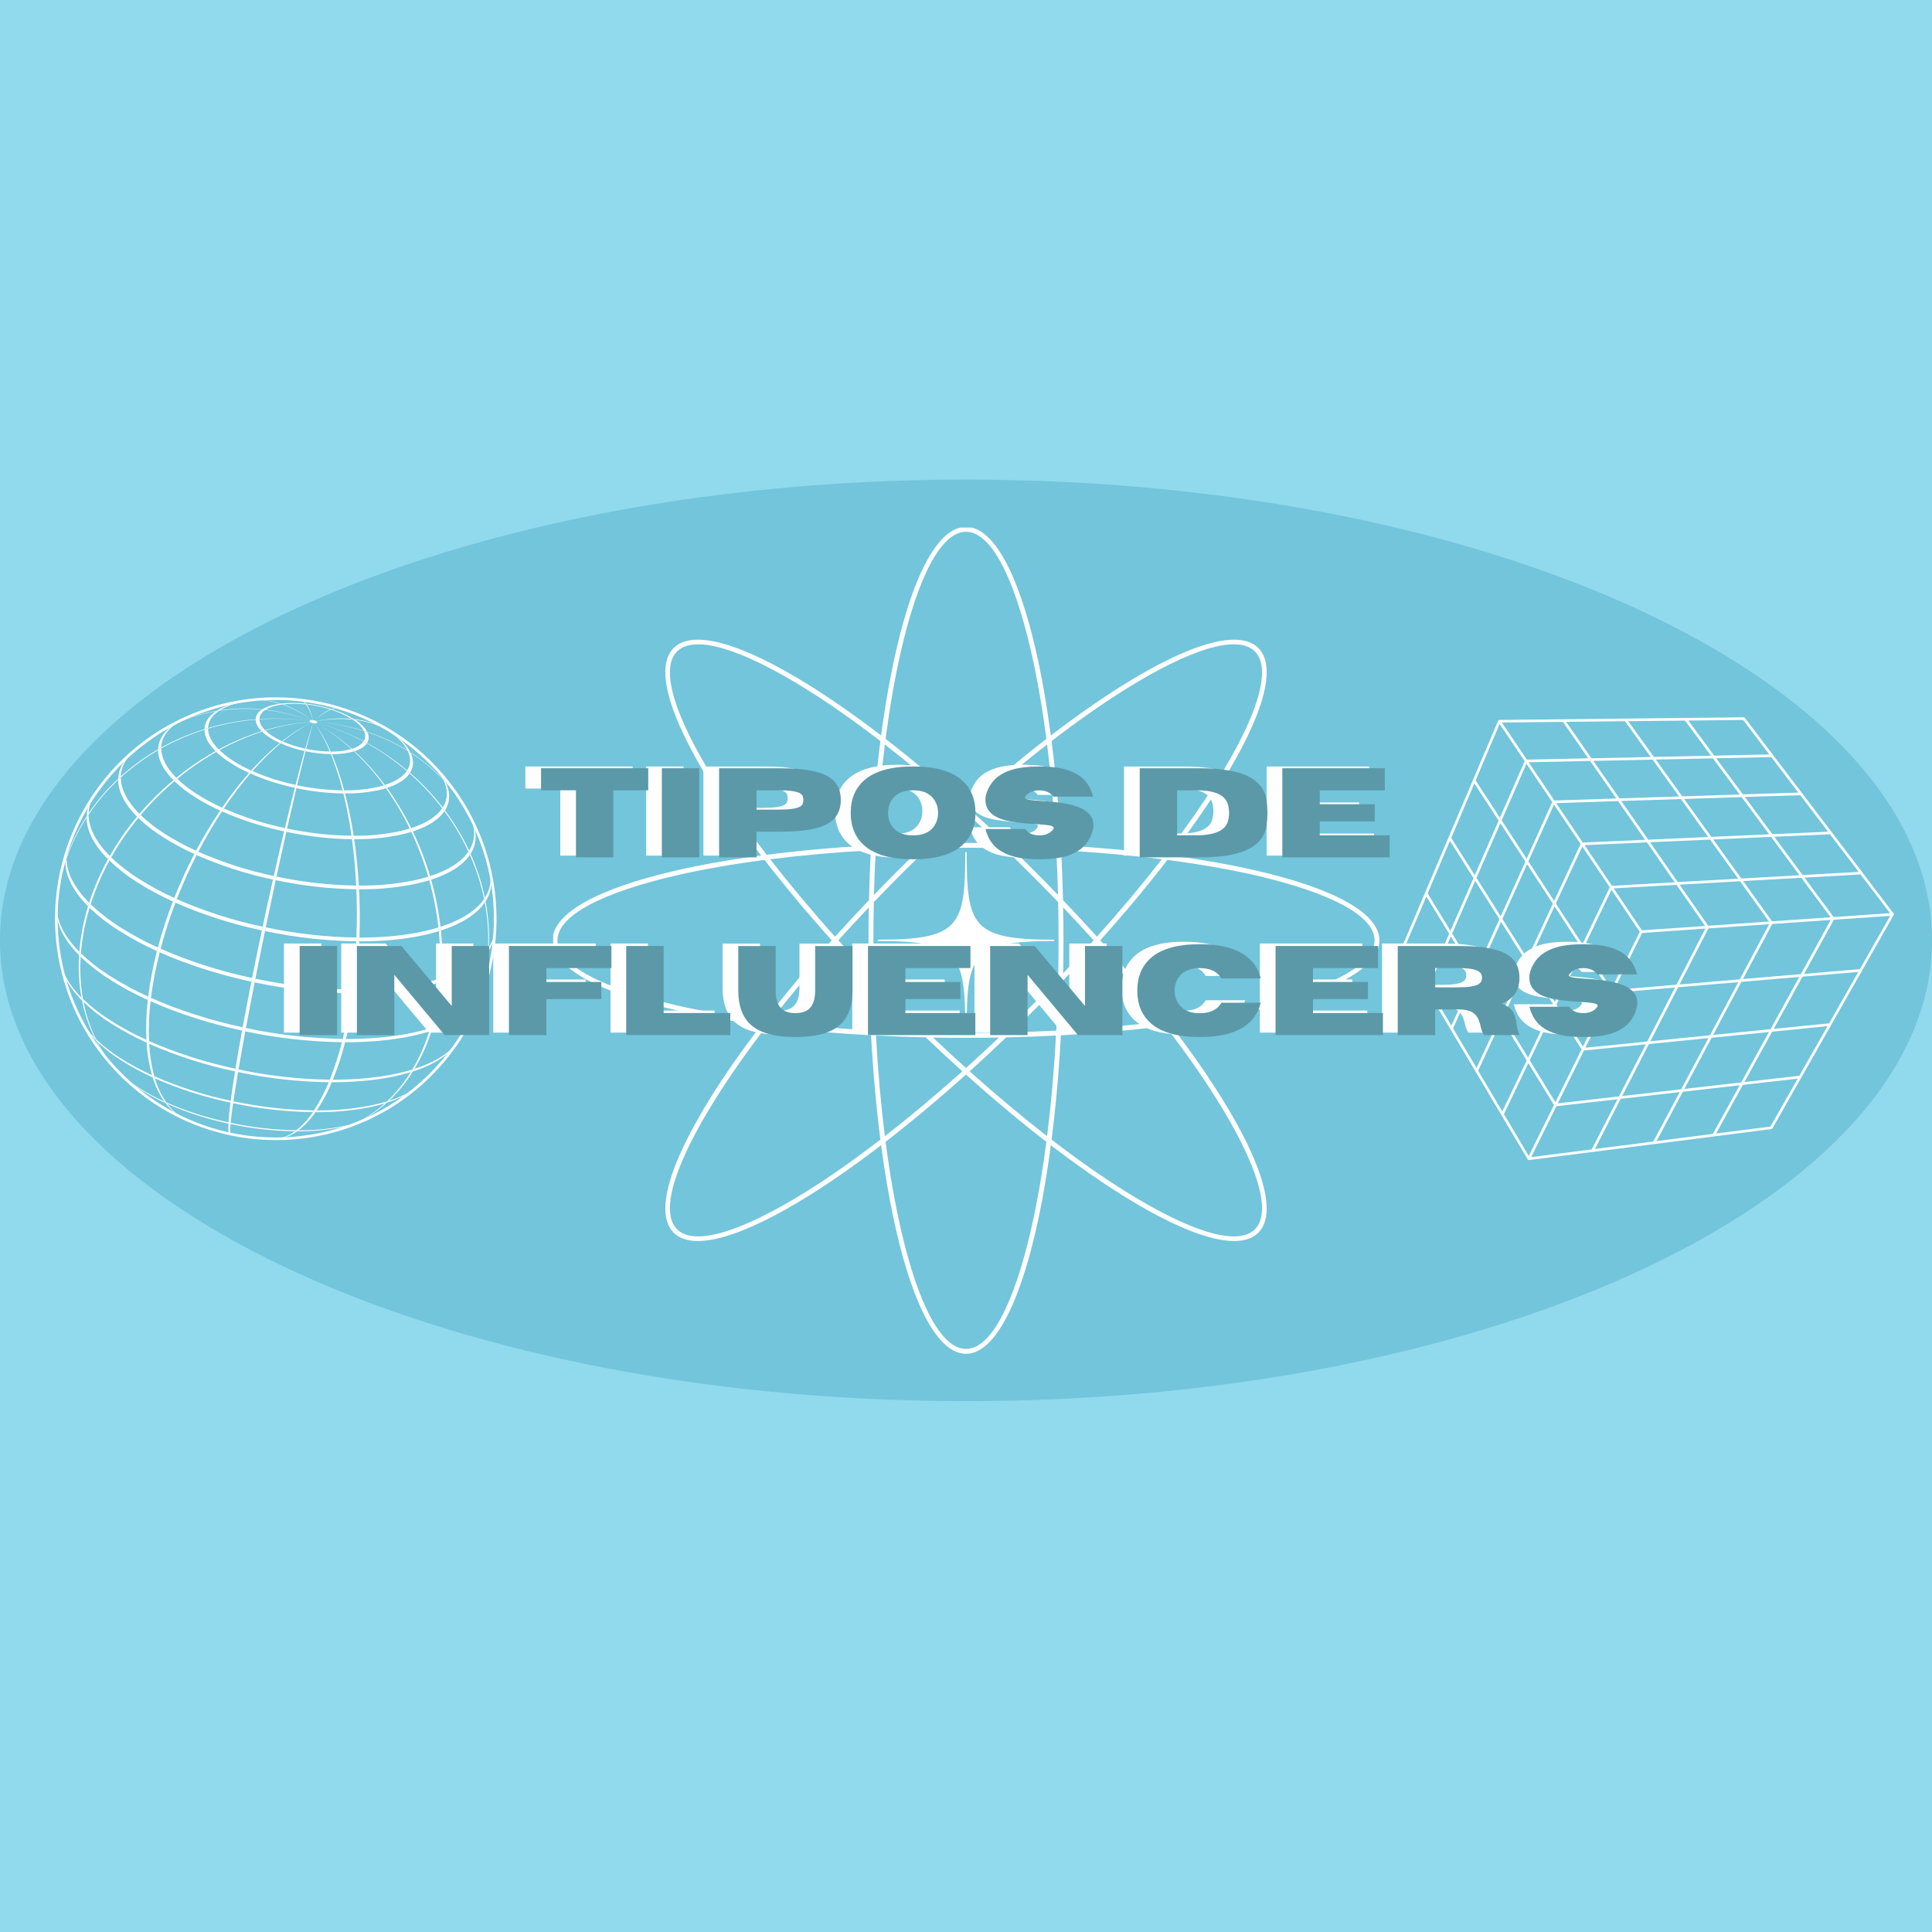 <svg xmlns="http://www.w3.org/2000/svg" xmlns:xlink="http://www.w3.org/1999/xlink" width="500" zoomAndPan="magnify" viewBox="0 0 375 375" height="500" preserveAspectRatio="xMidYMid meet" version="1.0"><defs><g/><clipPath id="895ed9953e"><path d="M 0 93.098 L 375 93.098 L 375 271.957 L 0 271.957 Z M 0 93.098 " clip-rule="nonzero"/></clipPath><clipPath id="71c1261e23"><path d="M 187.5 93.098 C 83.945 93.098 0 133.137 0 182.527 C 0 231.918 83.945 271.957 187.5 271.957 C 291.055 271.957 375 231.918 375 182.527 C 375 133.137 291.055 93.098 187.5 93.098 Z M 187.5 93.098 " clip-rule="nonzero"/></clipPath><clipPath id="d96995bb58"><path d="M 107.371 102.398 L 267.871 102.398 L 267.871 262.898 L 107.371 262.898 Z M 107.371 102.398 " clip-rule="nonzero"/></clipPath><clipPath id="436147ab92"><path d="M 272 139 L 368 139 L 368 226 L 272 226 Z M 272 139 " clip-rule="nonzero"/></clipPath><clipPath id="fdb9a056b5"><path d="M 287.359 125.781 L 375.133 148.844 L 351.305 239.516 L 263.535 216.453 Z M 287.359 125.781 " clip-rule="nonzero"/></clipPath><clipPath id="758b7b83e0"><path d="M 287.359 125.781 L 375.133 148.844 L 351.305 239.516 L 263.535 216.453 Z M 287.359 125.781 " clip-rule="nonzero"/></clipPath><clipPath id="3a3c874c75"><path d="M 287.359 125.781 L 375.133 148.844 L 351.305 239.516 L 263.535 216.453 Z M 287.359 125.781 " clip-rule="nonzero"/></clipPath><clipPath id="19e32e3eee"><path d="M 10 135 L 97 135 L 97 221.418 L 10 221.418 Z M 10 135 " clip-rule="nonzero"/></clipPath><clipPath id="7fd7a6abae"><path d="M 34 216 L 58 216 L 58 221.418 L 34 221.418 Z M 34 216 " clip-rule="nonzero"/></clipPath><clipPath id="7e1abf67fe"><path d="M 53 140 L 70 140 L 70 221.418 L 53 221.418 Z M 53 140 " clip-rule="nonzero"/></clipPath><clipPath id="bfae107a65"><path d="M 10 135 L 97 135 L 97 221.418 L 10 221.418 Z M 10 135 " clip-rule="nonzero"/></clipPath></defs><rect x="-37.5" width="450" fill="#ffffff" y="-37.5" height="450" fill-opacity="1"/><rect x="-37.5" width="450" fill="#91d9ec" y="-37.5" height="450" fill-opacity="1"/><g clip-path="url(#895ed9953e)"><g clip-path="url(#71c1261e23)"><path fill="#72c5db" d="M 0 93.098 L 375 93.098 L 375 271.957 L 0 271.957 Z M 0 93.098 " fill-opacity="1" fill-rule="nonzero"/></g></g><g clip-path="url(#d96995bb58)"><path fill="#ffffff" d="M 187.5 163.605 C 189.645 163.605 191.785 163.617 193.891 163.664 C 191.75 161.629 189.621 159.645 187.5 157.738 C 185.383 159.645 183.242 161.629 181.102 163.664 C 183.207 163.617 185.348 163.605 187.5 163.605 Z M 204.621 182.652 L 204.621 182.391 C 188.773 182.391 187.633 179.82 187.633 165.402 L 187.359 165.402 C 187.359 179.82 186.215 182.391 170.383 182.391 L 170.383 182.652 C 186.215 182.652 187.359 185.223 187.359 199.641 L 187.633 199.641 C 187.633 185.223 188.773 182.652 204.621 182.652 Z M 186.789 157.098 C 181.637 152.492 176.594 148.27 171.75 144.512 C 170.988 150.59 170.406 157.145 170.027 164.047 C 173.18 163.879 176.414 163.758 179.699 163.688 C 182.078 161.414 184.445 159.215 186.789 157.098 Z M 200.875 195.902 C 199.352 197.426 197.828 198.914 196.316 200.379 C 199.266 200.305 202.172 200.188 205.023 200.043 C 205.168 197.199 205.273 194.285 205.359 191.336 C 203.895 192.859 202.395 194.383 200.875 195.902 Z M 195.293 201.352 C 192.926 203.625 190.559 205.824 188.203 207.945 C 193.355 212.547 198.41 216.77 203.242 220.531 C 204.004 214.449 204.598 207.895 204.965 200.996 C 201.812 201.164 198.578 201.281 195.293 201.352 Z M 187.5 208.574 C 182.148 213.367 176.902 217.746 171.895 221.625 C 172.715 227.941 173.738 233.734 174.914 238.828 C 178.199 253.031 182.66 261.824 187.5 261.824 C 192.344 261.824 196.793 253.031 200.078 238.828 C 201.254 233.734 202.277 227.941 203.098 221.625 C 198.09 217.746 192.844 213.379 187.5 208.574 Z M 171.023 222.289 C 166.098 226.051 161.414 229.332 157.082 232.035 C 144.316 240.004 134.527 243.051 130.754 239.266 C 126.973 235.484 130.016 225.707 137.988 212.941 C 140.688 208.598 143.961 203.91 147.73 198.996 C 141.594 198.176 135.953 197.176 130.98 196.023 C 116.312 192.633 107.246 187.863 107.246 182.52 C 107.246 177.18 116.312 172.41 130.98 169.02 C 135.953 167.863 141.594 166.863 147.73 166.055 C 143.961 161.129 140.688 156.441 137.988 152.113 C 130.016 139.348 126.973 129.559 130.754 125.773 C 134.527 121.992 144.316 125.035 157.082 133.008 C 161.414 135.719 166.113 138.992 171.023 142.75 C 171.844 136.613 172.844 130.984 174 126.012 C 177.379 111.344 182.16 102.266 187.5 102.266 C 192.844 102.266 197.613 111.344 201.004 126.012 C 202.16 130.984 203.145 136.613 203.965 142.762 C 208.891 138.992 213.578 135.719 217.91 133.008 C 230.676 125.035 240.465 121.992 244.25 125.773 C 248.02 129.559 244.984 139.348 237.016 152.113 C 234.305 156.441 231.031 161.129 227.262 166.055 C 233.41 166.863 239.039 167.863 244.012 169.02 C 258.68 172.41 267.746 177.18 267.746 182.52 C 267.746 187.863 258.68 192.633 244.012 196.023 C 239.039 197.176 233.41 198.176 227.262 198.996 C 231.031 203.91 234.305 208.598 237.016 212.941 C 244.984 225.707 248.02 235.484 244.25 239.266 C 240.465 243.051 230.676 240.004 217.91 232.035 C 213.578 229.332 208.891 226.051 203.965 222.289 C 203.156 228.43 202.16 234.059 201.004 239.043 C 197.613 253.699 192.844 262.773 187.5 262.773 C 182.16 262.773 177.379 253.699 174 239.043 C 172.844 234.059 171.844 228.43 171.023 222.289 Z M 148.398 198.129 C 152.277 193.109 156.641 187.875 161.438 182.52 C 156.641 177.168 152.277 171.934 148.398 166.91 C 142.066 167.746 136.285 168.758 131.195 169.934 C 116.988 173.23 108.199 177.68 108.199 182.52 C 108.199 187.363 116.988 191.812 131.195 195.105 C 136.285 196.285 142.066 197.297 148.398 198.129 Z M 162.078 181.809 C 164.195 179.465 166.398 177.094 168.668 174.715 C 168.742 171.434 168.859 168.207 169.027 165.043 C 162.113 165.426 155.559 166.02 149.492 166.781 C 153.25 171.609 157.461 176.668 162.078 181.809 Z M 169.633 173.707 C 171.109 172.184 172.594 170.66 174.117 169.137 C 175.641 167.613 177.164 166.125 178.688 164.664 C 175.723 164.734 172.82 164.855 169.977 164.996 C 169.824 167.84 169.715 170.754 169.633 173.707 Z M 187.5 156.469 C 192.844 151.672 198.09 147.293 203.098 143.418 C 202.277 137.098 201.254 131.316 200.078 126.215 C 196.793 112.008 192.344 103.219 187.5 103.219 C 182.66 103.219 178.199 112.008 174.914 126.215 C 173.738 131.305 172.715 137.098 171.895 143.418 C 176.902 147.293 182.148 151.672 187.5 156.469 Z M 226.594 166.91 C 222.727 171.934 218.352 177.18 213.555 182.52 C 218.352 187.875 222.727 193.109 226.594 198.129 C 232.922 197.297 238.703 196.285 243.809 195.105 C 258.012 191.812 266.805 187.363 266.805 182.52 C 266.805 177.68 258.012 173.23 243.809 169.934 C 238.703 168.758 232.922 167.746 226.594 166.91 Z M 212.914 183.234 C 210.797 185.578 208.605 187.945 206.336 190.324 C 206.25 193.609 206.133 196.844 205.977 199.996 C 212.879 199.617 219.434 199.031 225.5 198.258 C 221.754 193.43 217.527 188.387 212.914 183.234 Z M 156.582 231.227 C 161.02 228.465 165.824 225.086 170.883 221.195 C 170.074 214.914 169.465 208.121 169.074 200.949 C 161.898 200.555 155.105 199.938 148.812 199.141 C 144.934 204.184 141.559 209.004 138.785 213.441 C 131.062 225.812 127.996 235.176 131.422 238.602 C 134.848 242.016 144.211 238.945 156.582 231.227 Z M 171.75 220.531 C 176.594 216.77 181.637 212.547 186.789 207.945 C 184.445 205.824 182.066 203.625 179.699 201.352 C 176.414 201.281 173.18 201.164 170.027 200.996 C 170.406 207.895 170.988 214.449 171.75 220.531 Z M 187.5 207.301 C 189.621 205.398 191.75 203.422 193.891 201.387 C 191.785 201.426 189.645 201.438 187.5 201.438 C 185.348 201.438 183.207 201.426 181.102 201.387 C 183.242 203.422 185.383 205.398 187.5 207.301 Z M 194.914 200.414 C 196.676 198.723 198.434 197 200.207 195.227 C 201.969 193.465 203.703 191.691 205.395 189.934 C 205.441 187.492 205.465 185.02 205.465 182.52 C 205.465 180.023 205.441 177.547 205.395 175.109 C 203.703 173.348 201.969 171.586 200.207 169.816 C 198.434 168.043 196.676 166.316 194.914 164.629 C 192.461 164.582 190 164.543 187.5 164.543 C 185.004 164.543 182.527 164.582 180.09 164.629 C 178.328 166.316 176.559 168.043 174.785 169.816 C 173.023 171.586 171.297 173.348 169.609 175.109 C 169.551 177.547 169.527 180.023 169.527 182.52 C 169.527 185.02 169.551 187.492 169.609 189.934 C 171.297 191.691 173.023 193.465 174.785 195.227 C 176.559 197 178.328 198.723 180.09 200.414 C 182.527 200.461 185.004 200.496 187.5 200.496 C 190 200.496 192.461 200.461 194.914 200.414 Z M 206.359 188.91 C 208.391 186.77 210.367 184.637 212.281 182.52 C 210.367 180.402 208.391 178.273 206.359 176.133 C 206.395 178.238 206.418 180.367 206.418 182.52 C 206.418 184.672 206.395 186.805 206.359 188.91 Z M 212.914 181.809 C 217.527 176.668 221.754 171.609 225.5 166.781 C 219.434 166.008 212.879 165.426 205.977 165.043 C 206.133 168.207 206.25 171.434 206.336 174.715 C 208.605 177.094 210.797 179.465 212.914 181.809 Z M 226.176 165.914 C 230.066 160.855 233.434 156.039 236.207 151.602 C 243.926 139.242 246.996 129.867 243.57 126.453 C 240.145 123.027 230.781 126.094 218.41 133.816 C 213.984 136.586 209.164 139.953 204.109 143.844 C 204.918 150.125 205.535 156.918 205.918 164.094 C 213.09 164.484 219.895 165.105 226.176 165.914 Z M 203.242 144.512 C 198.398 148.27 193.355 152.492 188.203 157.098 C 190.559 159.215 192.926 161.414 195.305 163.688 C 198.59 163.758 201.812 163.879 204.965 164.047 C 204.598 157.145 204.004 150.59 203.242 144.512 Z M 168.633 176.133 C 166.598 178.273 164.625 180.402 162.723 182.52 C 164.625 184.637 166.598 186.781 168.633 188.922 C 168.598 186.805 168.574 184.672 168.574 182.52 C 168.574 180.367 168.598 178.238 168.633 176.133 Z M 162.078 183.234 C 157.461 188.387 153.25 193.43 149.492 198.258 C 155.559 199.031 162.113 199.617 169.027 199.996 C 168.859 196.832 168.742 193.609 168.668 190.324 C 166.398 187.945 164.195 185.578 162.078 183.234 Z M 170.883 143.844 C 165.824 139.953 161.02 136.586 156.582 133.816 C 144.211 126.094 134.848 123.027 131.422 126.453 C 127.996 129.867 131.062 139.242 138.785 151.602 C 141.559 156.039 144.922 160.855 148.812 165.914 C 155.094 165.105 161.898 164.484 169.074 164.094 C 169.465 156.918 170.074 150.125 170.883 143.844 Z M 205.918 200.949 C 205.535 208.121 204.918 214.914 204.109 221.195 C 209.164 225.086 213.973 228.465 218.41 231.227 C 230.781 238.945 240.145 242.016 243.57 238.602 C 246.996 235.176 243.926 225.812 236.207 213.441 C 233.434 209.004 230.066 204.184 226.176 199.141 C 219.895 199.938 213.09 200.555 205.918 200.949 Z M 205.359 173.707 C 205.289 170.754 205.168 167.84 205.023 164.996 C 202.172 164.855 199.266 164.734 196.316 164.664 C 197.828 166.125 199.352 167.613 200.875 169.137 C 202.395 170.66 203.895 172.184 205.359 173.707 Z M 169.633 191.336 C 169.715 194.285 169.824 197.199 169.977 200.043 C 172.82 200.188 175.723 200.305 178.688 200.379 C 177.164 198.914 175.641 197.426 174.117 195.902 C 172.594 194.383 171.098 192.859 169.633 191.336 " fill-opacity="1" fill-rule="nonzero"/></g><g clip-path="url(#436147ab92)"><g clip-path="url(#fdb9a056b5)"><g clip-path="url(#758b7b83e0)"><g clip-path="url(#3a3c874c75)"><path fill="#ffffff" d="M 296.688 225.164 C 296.672 225.16 296.652 225.152 296.641 225.145 C 296.617 225.137 296.602 225.125 296.586 225.109 C 296.566 225.094 296.555 225.078 296.547 225.062 C 296.539 225.055 296.535 225.047 296.531 225.039 L 291.395 216.395 L 272.156 183.996 C 272.113 183.922 272.109 183.836 272.141 183.766 L 290.785 139.898 C 290.785 139.891 290.793 139.883 290.793 139.875 C 290.801 139.855 290.816 139.84 290.828 139.828 C 290.844 139.812 290.859 139.797 290.879 139.781 C 290.898 139.766 290.922 139.754 290.949 139.75 C 290.965 139.746 290.984 139.742 291 139.738 C 291.008 139.738 291.016 139.734 291.027 139.738 L 315.535 139.477 L 338.453 139.23 C 338.535 139.227 338.613 139.266 338.664 139.332 L 349.758 153.926 L 355.531 161.512 L 361.457 169.305 C 361.457 169.309 361.457 169.309 361.457 169.309 L 367.543 177.312 C 367.547 177.32 367.555 177.328 367.559 177.336 C 367.566 177.352 367.578 177.363 367.582 177.379 C 367.59 177.402 367.598 177.426 367.598 177.453 C 367.602 177.477 367.598 177.504 367.59 177.531 C 367.586 177.547 367.582 177.562 367.574 177.574 C 367.57 177.586 367.566 177.594 367.559 177.598 L 355.402 198.996 L 349.621 209.172 L 349.617 209.176 L 344.023 219.023 C 343.984 219.094 343.91 219.141 343.832 219.148 L 332.66 220.582 L 332.656 220.582 L 296.797 225.168 C 296.789 225.168 296.777 225.172 296.773 225.168 C 296.754 225.168 296.738 225.168 296.719 225.168 C 296.707 225.168 296.699 225.168 296.688 225.164 Z M 302.094 214.715 L 297.203 224.598 L 308.953 223.094 L 313.961 213.359 Z M 291.91 216.246 L 296.734 224.371 L 301.625 214.488 L 296.648 206.355 Z M 314.578 213.285 L 309.574 223.012 L 320.906 221.566 L 326.016 211.98 Z M 286.906 207.824 L 291.594 215.715 L 296.332 205.836 L 291.5 197.938 Z M 326.637 211.91 L 321.535 221.484 L 332.465 220.086 L 337.664 210.648 Z M 307.445 203.902 L 302.363 214.164 L 314.242 212.805 L 319.441 202.703 Z M 296.918 205.797 L 301.902 213.938 L 306.98 203.676 L 301.84 195.535 Z M 338.289 210.578 L 333.098 220.008 L 343.645 218.66 L 348.926 209.367 Z M 282.035 199.617 L 286.59 207.281 L 291.18 197.406 L 286.488 189.742 Z M 320.055 202.648 L 314.863 212.738 L 326.312 211.43 L 331.613 201.492 Z M 291.762 197.371 L 296.598 205.273 L 301.516 195.016 L 296.531 187.117 Z M 332.227 201.43 L 326.934 211.355 L 337.969 210.094 L 343.355 200.312 Z M 277.293 191.629 L 281.715 199.078 L 286.164 189.207 L 281.609 181.766 Z M 312.992 192.703 L 307.715 203.359 L 319.727 202.16 L 325.117 191.676 Z M 302.105 194.984 L 307.25 203.137 L 312.527 192.477 L 307.215 184.328 Z M 343.98 200.25 L 338.594 210.023 L 349.242 208.805 L 354.715 199.176 Z M 286.742 189.172 L 291.438 196.844 L 296.195 186.602 L 291.359 178.938 Z M 272.668 183.848 L 276.965 191.086 L 281.281 181.23 L 276.855 174 Z M 325.723 191.625 L 320.336 202.102 L 331.898 200.945 L 337.395 190.633 Z M 296.785 186.562 L 301.777 194.469 L 306.883 183.824 L 301.73 175.922 Z M 338.008 190.578 L 332.516 200.875 L 343.66 199.762 L 349.246 189.621 Z M 281.863 181.188 L 286.422 188.641 L 291.035 178.406 L 286.332 170.969 Z M 318.738 181.09 L 313.258 192.16 L 325.395 191.129 L 331 180.238 Z M 307.477 183.785 L 312.793 191.941 L 318.277 180.867 L 312.785 172.723 Z M 349.867 189.57 L 344.285 199.703 L 355.031 198.629 L 360.699 188.648 Z M 291.613 178.371 L 296.461 186.047 L 301.398 175.414 L 296.402 167.75 Z M 277.102 173.414 L 281.531 180.652 L 286 170.441 L 281.438 163.211 Z M 331.602 180.203 L 326.004 191.082 L 337.688 190.086 L 343.395 179.387 Z M 301.988 175.371 L 307.148 183.277 L 312.449 172.219 L 307.125 164.324 Z M 286.586 170.395 L 291.285 177.848 L 296.07 167.234 L 291.223 159.797 Z M 343.996 179.344 L 338.297 190.031 L 349.547 189.074 L 355.344 178.555 Z M 355.957 178.52 L 350.168 189.031 L 361.008 188.109 L 366.887 177.766 Z M 313.211 172.434 L 318.703 180.578 L 330.961 179.73 L 325.395 171.746 Z M 296.656 167.191 L 301.656 174.863 L 306.789 163.824 L 301.625 156.172 Z M 281.684 162.637 L 286.25 169.871 L 290.879 159.281 L 286.176 152.062 Z M 326.004 171.711 L 331.566 179.688 L 343.359 178.871 L 337.734 171.047 Z M 307.555 164.039 L 312.875 171.934 L 325.055 171.25 L 319.66 163.504 Z M 291.469 159.234 L 296.324 166.676 L 301.285 155.668 L 296.277 148.242 Z M 338.348 171.012 L 343.961 178.828 L 355.309 178.039 L 349.637 170.375 Z M 320.27 163.477 L 325.656 171.211 L 337.375 170.551 L 331.918 162.965 Z M 350.254 170.344 L 355.922 178.004 L 366.852 177.246 L 361.133 169.73 Z M 302.055 155.887 L 307.211 163.539 L 319.305 163.004 L 314.07 155.492 Z M 286.418 151.488 L 291.129 158.715 L 295.938 147.734 L 291.074 140.527 Z M 332.539 162.934 L 337.988 170.52 L 349.27 169.879 L 343.766 162.438 Z M 314.688 155.473 L 319.918 162.977 L 331.562 162.461 L 326.266 155.094 Z M 344.383 162.41 L 349.883 169.844 L 360.754 169.23 L 355.203 161.934 Z M 296.707 147.957 L 301.711 155.379 L 313.719 154.988 L 308.641 147.699 Z M 326.887 155.074 L 332.176 162.434 L 343.391 161.938 L 338.047 154.715 Z M 309.266 147.688 L 314.34 154.969 L 325.906 154.594 L 320.766 147.441 Z M 338.676 154.691 L 344.016 161.91 L 354.828 161.434 L 349.434 154.344 Z M 291.508 140.246 L 296.363 147.445 L 308.285 147.191 L 303.359 140.117 Z M 321.391 147.43 L 326.523 154.57 L 337.672 154.211 L 332.48 147.195 Z M 303.984 140.113 L 308.906 147.18 L 320.398 146.934 L 315.406 139.988 Z M 333.109 147.176 L 338.297 154.188 L 349.047 153.84 L 343.809 146.953 Z M 316.035 139.984 L 321.023 146.918 L 332.102 146.684 L 327.059 139.867 Z M 327.699 139.859 L 332.734 146.668 L 343.422 146.438 L 338.336 139.746 Z M 327.699 139.859 " fill-opacity="1" fill-rule="nonzero"/></g></g></g></g><g clip-path="url(#19e32e3eee)"><path fill="#ffffff" d="M 68.902 139.691 L 68.961 139.73 C 71.059 139.996 73.059 140.594 74.961 141.523 L 74.855 141.453 L 75.273 141.664 L 75.379 141.738 C 75.934 142.027 76.469 142.344 76.992 142.691 C 81.027 145.543 82.996 147.305 86.148 150.887 C 88.34 153.691 88.797 154.277 90.578 157.273 C 92.391 160.766 92.625 161.215 93.695 164.121 C 94.91 168.043 95.039 168.445 95.551 171.328 C 96.074 175.559 96.121 175.91 96.117 178.785 C 95.887 183.145 95.875 183.5 95.352 186.371 C 94.684 189.23 93.93 192.469 92.133 196.391 C 90.188 200.168 90.031 200.477 88.41 202.848 C 85.941 206.102 85.684 206.441 83.617 208.555 C 80.746 211.219 80.379 211.551 77.797 213.414 C 74.82 215.332 74.203 215.73 70.879 217.316 C 67.887 218.551 66.371 219.164 62.34 220.102 C 59.594 220.617 59.543 220.625 57.949 220.793 C 55.586 220.992 55.586 220.992 54.34 221.023 C 52.27 221.023 52.27 221.023 51.223 220.969 C 49.34 220.836 49.34 220.836 48.398 220.719 C 46.617 220.473 46.617 220.473 45.73 220.309 C 43.973 219.953 43.973 219.953 43.098 219.73 C 41.336 219.254 41.305 219.242 40.402 218.949 C 38.566 218.316 38.492 218.293 37.523 217.895 C 35.496 217.023 35.418 216.988 34.305 216.426 C 32.09 215.234 31.91 215.137 30.574 214.281 C 27.383 212.098 26.344 211.309 23.473 208.555 C 21.207 206.137 20.598 205.488 18.367 202.395 C 16.344 199.184 16.031 198.688 14.664 195.754 C 13.18 192.066 12.988 191.59 12.223 188.699 C 11.371 184.648 11.285 184.227 11.055 181.34 C 10.945 177.809 10.859 175.02 11.715 170.27 C 12.734 165.887 12.797 165.637 13.805 162.938 C 15.531 158.918 15.645 158.68 17.086 156.223 C 19.387 152.707 19.582 152.422 21.473 150.223 C 24.23 147.285 24.527 146.977 26.891 145.023 C 29.84 142.816 30.367 142.422 33.352 140.73 C 37.57 138.629 39.922 137.68 44.727 136.551 C 47.473 136.039 47.523 136.027 49.117 135.859 C 51.484 135.66 51.484 135.66 52.727 135.629 C 54.797 135.629 54.797 135.629 55.844 135.684 C 57.727 135.82 57.727 135.82 58.668 135.934 C 60.453 136.18 60.453 136.18 61.336 136.344 C 63.094 136.703 63.094 136.703 63.969 136.922 C 65.73 137.402 65.762 137.41 66.664 137.703 C 68.504 138.336 68.574 138.359 69.543 138.758 C 71.57 139.633 71.648 139.664 72.762 140.227 C 73.781 140.773 75.125 141.535 76.117 142.129 C 75.734 141.891 75.348 141.664 74.945 141.457 L 75.059 141.527 C 74.922 141.457 74.785 141.387 74.648 141.32 L 74.535 141.25 C 72.695 140.355 70.754 139.801 68.719 139.578 L 68.781 139.617 C 68.617 139.598 68.453 139.578 68.285 139.562 L 68.227 139.527 C 65.934 139.34 63.664 139.484 61.41 139.965 C 61.32 139.91 61.219 139.863 61.117 139.832 L 60.98 139.957 L 61.109 139.832 C 60.996 139.797 60.883 139.773 60.766 139.758 L 60.809 139.922 L 60.758 139.762 C 60.648 139.746 60.539 139.746 60.43 139.762 L 60.641 139.922 L 60.41 139.758 L 60.344 139.758 C 60.285 139.77 60.227 139.793 60.172 139.824 L 60.512 139.949 L 60.168 139.824 C 60.117 139.855 60.09 139.898 60.086 139.957 L 60.473 140.016 L 60.086 139.957 C 60.09 140.023 60.117 140.074 60.164 140.113 L 60.512 140.094 L 60.172 140.117 C 60.203 140.148 60.234 140.176 60.273 140.199 C 60.316 140.227 60.363 140.25 60.41 140.273 L 60.641 140.168 L 60.422 140.273 C 60.527 140.32 60.637 140.355 60.746 140.379 C 60.766 140.328 60.785 140.273 60.801 140.223 L 60.754 140.383 C 60.867 140.406 60.984 140.418 61.098 140.422 L 60.969 140.242 L 61.105 140.422 C 61.18 140.422 61.258 140.414 61.332 140.398 L 61.395 140.383 L 61.117 140.238 L 61.406 140.398 C 61.477 140.383 61.531 140.348 61.574 140.293 L 61.199 140.188 L 61.574 140.289 C 61.602 140.242 61.602 140.195 61.574 140.145 L 61.199 140.113 L 61.574 140.141 C 61.531 140.074 61.48 140.02 61.41 139.98 C 63.746 139.539 66.094 139.438 68.453 139.672 L 68.398 139.633 L 68.902 139.691 M 76.492 142.367 C 72.34 139.695 67.004 138.773 60.852 140.082 C 67.008 138.773 72.352 139.695 76.492 142.367 C 74.172 140.949 74.125 140.922 72.758 140.223 C 70.668 139.207 70.668 139.207 69.539 138.754 C 67.637 138.016 67.637 138.016 66.656 137.699 C 64.867 137.148 64.867 137.148 63.961 136.918 C 62.211 136.504 62.211 136.504 61.332 136.34 C 59.555 136.039 59.555 136.039 58.66 135.93 C 56.82 135.734 56.793 135.73 55.84 135.68 C 53.828 135.605 53.789 135.605 52.723 135.625 C 50.516 135.711 50.379 135.719 49.109 135.855 C 46.555 136.188 46.352 136.215 44.723 136.547 C 40.422 137.602 37.891 138.426 33.352 140.73 C 30.281 142.527 29.641 142.902 26.883 145.023 C 23.914 147.594 23.531 147.926 21.465 150.223 C 18.887 153.418 18.621 153.738 17.082 156.23 C 15.012 159.965 14.855 160.27 13.797 162.949 C 12.395 167.082 12.281 167.418 11.707 170.277 C 11.18 173.809 10.762 176.594 11.047 181.348 C 11.508 185.57 11.547 185.914 12.219 188.707 C 13.367 192.629 13.48 193.039 14.656 195.766 C 16.383 199.277 16.605 199.727 18.367 202.406 C 20.453 205.254 20.898 205.844 23.473 208.566 C 26.164 211.078 27.164 212 30.574 214.285 C 32.895 215.699 32.938 215.727 34.305 216.43 C 36.398 217.441 36.398 217.441 37.523 217.898 C 39.426 218.633 39.426 218.633 40.402 218.953 C 42.195 219.5 42.195 219.5 43.098 219.73 C 44.848 220.145 44.848 220.145 45.73 220.312 C 47.473 220.609 47.504 220.613 48.398 220.723 C 50.238 220.914 50.27 220.922 51.223 220.969 C 53.234 221.043 53.273 221.047 54.34 221.027 C 56.547 220.938 56.68 220.93 57.949 220.797 C 60.508 220.465 60.711 220.438 62.34 220.102 C 65.809 219.258 67.195 218.887 70.879 217.32 C 73.867 215.863 74.668 215.473 77.797 213.414 C 80.844 211.133 81.312 210.785 83.617 208.555 C 86.379 205.574 86.676 205.266 88.41 202.848 C 90.711 199.293 90.887 199.004 92.133 196.391 C 93.305 193.578 94.52 190.668 95.352 186.371 C 96.02 181.934 96.059 181.668 96.117 178.789 C 95.992 174.406 95.984 174.152 95.543 171.328 C 94.699 167.211 94.625 166.875 93.688 164.117 C 92.203 160.359 92.047 159.965 90.574 157.273 C 88.645 154.133 88.297 153.57 86.145 150.883 C 84.344 148.863 81.328 145.484 76.484 142.363 " fill-opacity="1" fill-rule="nonzero"/></g><g clip-path="url(#7fd7a6abae)"><path fill="#ffffff" d="M 35.809 217.156 C 35.707 217.109 35.605 217.059 35.508 217.008 C 35.047 216.797 34.605 216.582 34.172 216.363 L 34.305 216.43 L 35.562 217.047 L 35.809 217.156 M 44.434 219.957 C 44.434 219.941 44.418 219.922 44.406 219.902 C 41.434 219.273 38.555 218.352 35.77 217.133 C 35.871 217.184 35.965 217.23 36.066 217.277 C 38.762 218.461 41.551 219.355 44.434 219.961 M 53.582 221.02 C 53.672 221.02 53.762 221.008 53.852 220.996 C 50.773 220.953 47.73 220.609 44.719 219.969 C 44.719 219.992 44.73 220.012 44.734 220.027 C 47.652 220.648 50.602 220.98 53.582 221.02 M 55.926 220.969 L 57.438 220.855 C 56.379 220.953 55.281 221 54.152 221 C 54.059 221.012 53.969 221.016 53.875 221.023 C 54.566 221.023 55.254 221.008 55.926 220.969 " fill-opacity="1" fill-rule="nonzero"/></g><path fill="#ffffff" d="M 23.238 208.324 C 23.105 208.188 22.977 208.051 22.844 207.91 C 22.75 207.82 22.66 207.727 22.574 207.633 L 23.18 208.266 L 23.238 208.324 M 32.141 214.117 C 32.066 214.02 31.992 213.918 31.91 213.816 C 30.168 213.027 28.492 212.121 26.879 211.094 C 25.504 210.23 24.23 209.234 23.055 208.113 C 23.184 208.254 23.312 208.391 23.445 208.523 C 24.598 209.625 25.848 210.598 27.195 211.445 C 28.781 212.453 30.43 213.344 32.141 214.117 M 44.328 218.078 C 44.328 218.004 44.328 217.93 44.34 217.848 C 40.191 216.973 36.168 215.68 32.281 213.977 L 32.496 214.273 C 36.312 215.945 40.258 217.215 44.328 218.078 M 57.262 219.574 L 57.527 219.379 C 53.23 219.316 48.98 218.84 44.777 217.945 C 44.777 218.023 44.77 218.098 44.754 218.176 C 48.879 219.055 53.047 219.523 57.262 219.586 M 68.559 218.199 C 68.719 218.129 68.875 218.055 69.035 217.969 C 68.324 218.188 67.562 218.383 66.754 218.555 C 63.848 219.141 60.91 219.418 57.945 219.387 L 57.676 219.582 C 60.586 219.613 63.465 219.34 66.316 218.77 C 67.113 218.598 67.859 218.406 68.559 218.191 M 70.875 217.32 L 71.512 217.035 C 70.805 217.355 70.082 217.637 69.344 217.875 L 68.859 218.105 C 69.484 217.906 70.098 217.676 70.699 217.41 L 70.883 217.328 " fill-opacity="1" fill-rule="nonzero"/><path fill="#ffffff" d="M 18.633 201.953 C 18.543 201.785 18.457 201.613 18.371 201.441 C 17.293 200.391 16.398 199.203 15.68 197.879 L 16.074 198.621 C 16.77 199.852 17.625 200.961 18.633 201.949 M 29.633 209.117 C 29.586 208.977 29.543 208.832 29.5 208.688 C 27.363 207.719 25.301 206.605 23.32 205.344 C 21.633 204.281 20.066 203.062 18.625 201.688 C 18.707 201.859 18.793 202.031 18.883 202.203 C 20.309 203.562 21.855 204.766 23.523 205.816 C 25.48 207.062 27.516 208.164 29.633 209.121 M 44.723 214.023 C 44.738 213.902 44.754 213.777 44.77 213.648 C 39.668 212.574 34.73 210.988 29.957 208.898 C 30 209.043 30.039 209.184 30.082 209.324 C 34.805 211.391 39.684 212.957 44.723 214.023 M 60.723 215.867 C 60.801 215.754 60.883 215.637 60.953 215.52 C 55.676 215.441 50.457 214.855 45.293 213.758 C 45.273 213.887 45.258 214.008 45.242 214.129 C 50.344 215.215 55.504 215.793 60.719 215.867 M 74.691 214.152 L 75.094 213.781 C 74.219 214.051 73.285 214.289 72.289 214.504 C 68.719 215.223 65.117 215.562 61.48 215.523 C 61.398 215.641 61.316 215.754 61.234 215.871 C 64.832 215.914 68.398 215.578 71.926 214.871 C 72.914 214.66 73.836 214.422 74.699 214.156 M 80.84 211.086 L 81.48 210.543 C 80.051 211.777 78.047 212.852 75.48 213.668 L 75.074 214.039 C 77.512 213.254 79.441 212.25 80.84 211.086 " fill-opacity="1" fill-rule="nonzero"/><path fill="#ffffff" d="M 15.93 194.238 C 15.891 194.043 15.852 193.84 15.812 193.637 C 13.605 191.402 12.289 189.188 11.848 187.09 L 12.023 187.887 C 12.484 189.926 13.789 192.07 15.934 194.227 M 28.449 202.379 C 28.449 202.199 28.426 202.016 28.414 201.828 C 25.992 200.734 23.66 199.473 21.418 198.047 C 19.508 196.84 17.738 195.457 16.102 193.895 C 16.141 194.098 16.176 194.297 16.215 194.496 C 17.844 196.047 19.605 197.418 21.504 198.613 C 23.734 200.031 26.051 201.281 28.457 202.371 M 45.621 207.945 C 45.648 207.777 45.676 207.605 45.707 207.434 C 39.93 206.219 34.332 204.43 28.922 202.066 C 28.922 202.25 28.941 202.434 28.953 202.613 C 34.32 204.965 39.871 206.746 45.605 207.957 M 63.812 210.062 C 63.879 209.898 63.945 209.734 64.012 209.566 C 58.039 209.48 52.133 208.816 46.289 207.574 C 46.258 207.746 46.23 207.918 46.203 208.086 C 52.008 209.316 57.879 209.977 63.812 210.062 M 79.707 208.109 L 80.016 207.602 C 79.027 207.906 77.969 208.18 76.84 208.418 C 73.125 209.207 68.973 209.57 64.598 209.57 L 64.391 210.066 C 68.734 210.066 72.863 209.707 76.551 208.914 C 77.672 208.676 78.727 208.406 79.707 208.102 M 88.715 202.398 C 88.801 202.273 88.883 202.152 88.965 202.027 C 87.453 204.246 84.594 206.129 80.457 207.465 C 80.352 207.637 80.25 207.809 80.145 207.977 C 84.242 206.656 87.062 204.805 88.574 202.617 L 88.723 202.398 " fill-opacity="1" fill-rule="nonzero"/><path fill="#ffffff" d="M 10.984 176.59 C 10.984 176.359 11.008 176.129 11.02 175.898 L 11.031 175.668 L 10.988 176.504 C 10.988 176.531 10.988 176.555 10.988 176.586 M 15.355 185.406 C 15.363 185.176 15.383 184.957 15.398 184.734 C 12.477 181.793 11.031 178.863 11.016 176.172 C 10.996 176.402 10.988 176.633 10.977 176.863 C 10.992 179.547 12.438 182.469 15.348 185.398 M 28.684 194.086 L 28.762 193.434 C 26.191 192.273 23.715 190.938 21.332 189.426 C 19.309 188.152 17.43 186.691 15.695 185.043 C 15.68 185.273 15.66 185.492 15.648 185.711 C 17.379 187.359 19.254 188.82 21.273 190.094 C 23.652 191.605 26.125 192.938 28.691 194.094 M 46.984 200.035 L 47.102 199.398 C 40.824 198.039 34.719 196.102 29.316 193.688 C 29.289 193.906 29.262 194.125 29.238 194.34 C 34.629 196.75 40.719 198.68 46.984 200.035 M 66.383 202.281 L 66.543 201.645 C 60.203 201.559 53.934 200.855 47.734 199.543 C 47.691 199.758 47.652 199.973 47.613 200.184 C 53.801 201.496 60.055 202.199 66.379 202.293 M 83.312 200.215 C 83.383 200.004 83.449 199.793 83.512 199.578 C 82.465 199.898 81.34 200.188 80.145 200.445 C 76.203 201.285 71.797 201.676 67.16 201.668 C 67.105 201.879 67.051 202.094 66.996 202.301 C 71.621 202.301 76.023 201.918 79.953 201.082 C 81.148 200.828 82.27 200.539 83.312 200.215 M 92.777 194.316 C 92.855 194.102 92.926 193.883 93.008 193.664 C 91.398 196.02 88.379 198.016 83.973 199.43 C 83.906 199.645 83.844 199.859 83.773 200.07 C 88.168 198.652 91.188 196.66 92.785 194.305 M 93.738 192.438 L 94.004 191.648 C 93.797 192.27 93.516 192.859 93.164 193.41 C 93.094 193.629 93.023 193.848 92.945 194.062 C 93.242 193.539 93.508 193.004 93.738 192.449 " fill-opacity="1" fill-rule="nonzero"/><path fill="#ffffff" d="M 12.707 167.051 C 12.781 166.82 12.855 166.609 12.938 166.391 C 12.957 165.648 13.094 164.926 13.336 164.223 L 13.055 165.016 C 12.84 165.676 12.719 166.355 12.699 167.051 M 17.082 175.887 C 17.148 175.656 17.223 175.426 17.293 175.203 C 14.375 172.27 12.922 169.348 12.922 166.672 C 12.848 166.891 12.773 167.113 12.691 167.332 C 12.707 170.023 14.156 172.953 17.078 175.895 M 30.441 184.602 C 30.5 184.371 30.562 184.141 30.625 183.91 C 28.062 182.75 25.594 181.414 23.219 179.902 C 21.199 178.629 19.32 177.168 17.59 175.52 C 17.52 175.75 17.449 175.98 17.379 176.199 C 19.113 177.848 20.992 179.309 23.02 180.582 C 25.398 182.098 27.871 183.434 30.441 184.598 M 48.785 190.551 C 48.832 190.32 48.883 190.074 48.926 189.836 C 42.664 188.484 36.574 186.551 31.184 184.141 C 31.121 184.371 31.062 184.602 31 184.836 C 36.402 187.25 42.5 189.184 48.785 190.543 M 68.227 192.793 C 68.262 192.559 68.297 192.312 68.328 192.074 C 62.004 191.98 55.75 191.277 49.566 189.965 C 49.52 190.195 49.473 190.441 49.426 190.68 C 55.625 191.996 61.891 192.699 68.227 192.793 M 85.203 190.715 C 85.227 190.484 85.246 190.238 85.266 190 C 84.219 190.32 83.102 190.609 81.906 190.867 C 77.973 191.703 73.574 192.094 68.949 192.086 L 68.852 192.805 C 73.488 192.805 77.895 192.418 81.836 191.582 C 83.035 191.324 84.156 191.035 85.203 190.715 M 94.695 184.797 C 94.707 184.566 94.723 184.336 94.734 184.105 C 93.121 186.457 90.113 188.445 85.719 189.871 C 85.703 190.102 85.68 190.348 85.66 190.582 C 90.062 189.164 93.086 187.168 94.695 184.816 M 96.035 181.004 L 96.082 180.172 C 96.016 181.508 95.617 182.738 94.891 183.859 C 94.879 184.09 94.863 184.32 94.848 184.551 C 95.555 183.465 95.949 182.273 96.035 180.98 " fill-opacity="1" fill-rule="nonzero"/><path fill="#ffffff" d="M 16.82 158.438 C 16.945 158.246 17.07 158.055 17.199 157.867 C 17.25 156.453 17.684 155.172 18.508 154.02 L 18.047 154.711 C 17.277 155.836 16.871 157.082 16.824 158.445 M 20.961 166.773 C 21.078 166.562 21.191 166.352 21.312 166.145 C 18.574 163.383 17.211 160.641 17.195 158.121 C 17.066 158.309 16.941 158.5 16.812 158.695 C 16.828 161.234 18.195 164 20.953 166.77 M 33.551 174.973 C 33.641 174.742 33.727 174.512 33.816 174.281 C 31.414 173.195 29.098 171.941 26.867 170.523 C 24.969 169.328 23.207 167.957 21.578 166.406 C 21.461 166.617 21.348 166.828 21.23 167.039 C 22.863 168.598 24.633 169.984 26.543 171.188 C 28.785 172.617 31.121 173.879 33.543 174.973 M 50.82 180.586 C 50.871 180.355 50.926 180.105 50.977 179.867 C 45.242 178.656 39.691 176.875 34.32 174.523 L 34.059 175.215 C 39.461 177.578 45.051 179.371 50.82 180.594 M 69.168 182.707 C 69.168 182.465 69.188 182.219 69.195 181.973 C 63.266 181.887 57.395 181.227 51.59 179.996 C 51.539 180.227 51.492 180.477 51.441 180.715 C 57.285 181.957 63.195 182.621 69.168 182.707 M 85.168 180.738 C 85.145 180.508 85.121 180.258 85.094 180.02 C 84.109 180.324 83.059 180.598 81.938 180.832 C 78.25 181.617 74.121 181.984 69.777 181.984 C 69.777 182.227 69.762 182.473 69.754 182.715 C 74.121 182.715 78.277 182.355 81.992 181.562 C 83.121 181.332 84.18 181.051 85.168 180.746 M 94.109 175.172 C 94.066 174.941 94.023 174.711 93.973 174.48 C 92.461 176.688 89.633 178.555 85.508 179.887 C 85.535 180.117 85.562 180.367 85.586 180.605 C 89.738 179.27 92.586 177.379 94.094 175.164 M 95.211 169.562 L 95.035 168.754 C 95.27 169.695 95.305 170.645 95.148 171.605 C 94.988 172.562 94.641 173.449 94.113 174.262 C 94.16 174.492 94.207 174.723 94.25 174.953 C 94.766 174.156 95.109 173.289 95.277 172.355 C 95.441 171.418 95.422 170.488 95.211 169.562 " fill-opacity="1" fill-rule="nonzero"/><path fill="#ffffff" d="M 22.941 151.16 C 23.109 151 23.281 150.844 23.453 150.695 C 23.512 148.812 24.434 147.074 26.211 145.594 L 25.586 146.129 C 23.891 147.598 23.008 149.312 22.949 151.164 M 26.598 158.523 L 27.059 157.969 C 24.652 155.547 23.461 153.125 23.449 150.922 L 22.941 151.383 C 22.941 153.625 24.16 156.062 26.594 158.512 M 37.723 165.766 L 38.059 165.125 C 35.945 164.172 33.906 163.07 31.949 161.824 C 30.281 160.773 28.734 159.566 27.309 158.207 L 26.848 158.762 C 28.293 160.141 29.855 161.359 31.543 162.422 C 33.523 163.684 35.586 164.797 37.727 165.766 M 52.992 170.727 L 53.152 170.035 C 48.113 168.969 43.23 167.402 38.512 165.336 L 38.18 165.977 C 42.957 168.066 47.895 169.652 52.992 170.734 M 69.168 172.602 C 69.168 172.371 69.145 172.121 69.133 171.883 C 63.918 171.805 58.762 171.223 53.656 170.141 C 53.605 170.371 53.559 170.605 53.508 170.836 C 58.672 171.934 63.891 172.523 69.168 172.602 M 83.305 170.863 C 83.242 170.633 83.176 170.402 83.109 170.168 C 82.246 170.434 81.32 170.672 80.336 170.883 C 76.809 171.594 73.246 171.93 69.648 171.891 C 69.66 172.121 69.672 172.371 69.688 172.609 C 73.324 172.648 76.926 172.309 80.496 171.59 C 81.492 171.379 82.43 171.137 83.301 170.867 M 91.199 165.945 C 91.105 165.73 91.008 165.52 90.91 165.305 C 89.59 167.242 87.102 168.887 83.477 170.055 C 83.543 170.285 83.609 170.516 83.68 170.746 C 87.348 169.566 89.863 167.902 91.199 165.941 M 91.535 159.102 C 91.438 158.914 91.34 158.727 91.238 158.543 C 92.359 160.898 92.285 163.152 91.039 165.102 C 91.141 165.316 91.238 165.527 91.332 165.738 C 92.59 163.762 92.668 161.484 91.535 159.102 M 91.379 158.789 L 91.016 158.059 C 91.059 158.137 91.098 158.219 91.141 158.289 C 91.238 158.473 91.34 158.66 91.434 158.844 L 91.398 158.773 " fill-opacity="1" fill-rule="nonzero"/><path fill="#ffffff" d="M 33.953 140.5 C 34.137 140.414 34.32 140.328 34.504 140.246 C 35.199 139.805 35.926 139.43 36.688 139.117 L 35.785 139.52 C 35.145 139.797 34.531 140.125 33.945 140.5 M 30.676 145.434 L 31.285 145.086 C 31.34 143.309 32.352 141.688 34.293 140.375 L 33.75 140.633 C 31.77 141.969 30.742 143.629 30.688 145.434 M 33.656 151.43 C 33.84 151.277 34.027 151.125 34.215 150.969 C 32.27 149.012 31.305 147.062 31.297 145.273 C 31.09 145.387 30.887 145.504 30.684 145.621 C 30.684 147.445 31.676 149.43 33.656 151.426 M 42.719 157.336 L 43.105 156.766 C 41.398 155.996 39.75 155.105 38.168 154.098 C 36.82 153.246 35.57 152.273 34.414 151.176 L 33.863 151.637 C 35.039 152.758 36.312 153.75 37.688 154.617 C 39.301 155.641 40.977 156.551 42.719 157.336 M 55.137 161.375 C 55.188 161.16 55.242 160.945 55.293 160.73 C 51.219 159.867 47.273 158.602 43.461 156.93 L 43.082 157.504 C 46.969 159.203 50.988 160.488 55.137 161.363 M 68.32 162.887 C 68.289 162.656 68.258 162.438 68.227 162.215 C 64.012 162.156 59.844 161.688 55.719 160.809 L 55.574 161.457 C 59.777 162.348 64.023 162.828 68.32 162.887 M 79.82 161.477 C 79.719 161.258 79.613 161.043 79.512 160.828 C 78.82 161.043 78.066 161.234 77.27 161.402 C 74.418 161.977 71.539 162.25 68.629 162.219 C 68.664 162.449 68.699 162.68 68.73 162.891 C 71.695 162.922 74.629 162.648 77.535 162.062 C 78.348 161.891 79.109 161.695 79.82 161.477 M 86.258 157.465 C 86.117 157.273 85.973 157.082 85.828 156.895 C 84.758 158.461 82.75 159.789 79.82 160.734 C 79.926 160.945 80.031 161.164 80.133 161.379 C 83.125 160.418 85.168 159.07 86.258 157.457 M 86.531 151.891 L 86.094 151.43 C 87 153.332 86.938 155.148 85.934 156.734 L 86.363 157.301 C 87.387 155.688 87.453 153.84 86.531 151.895 M 84.305 148.836 L 83.617 148.117 C 84.754 149.324 85.324 149.93 86.008 151.238 C 86.156 151.391 86.297 151.543 86.441 151.699 C 85.879 150.633 85.168 149.68 84.316 148.832 " fill-opacity="1" fill-rule="nonzero"/><path fill="#ffffff" d="M 72.754 140.223 L 71.496 139.609 C 72.539 140.09 73.551 140.637 74.527 141.246 L 74.637 141.316 C 74.777 141.383 74.914 141.449 75.051 141.523 L 74.938 141.449 C 74.328 141.09 73.512 140.621 72.887 140.297 L 72.754 140.227 M 48.676 135.902 C 48.812 135.891 48.949 135.879 49.086 135.871 C 49.75 135.785 50.434 135.727 51.133 135.688 L 49.621 135.801 C 49.301 135.828 48.988 135.863 48.676 135.902 M 42.043 137.98 C 42.246 137.945 42.449 137.91 42.656 137.879 C 43.746 137.188 45.219 136.609 47.074 136.215 C 47.637 136.094 48.223 135.996 48.824 135.914 L 48.402 135.945 C 47.785 136.031 47.18 136.133 46.602 136.258 C 44.688 136.668 43.164 137.254 42.043 137.98 M 39.699 141.508 C 39.93 141.438 40.16 141.367 40.387 141.301 C 40.422 140.039 41.141 138.887 42.516 137.965 L 41.895 138.062 C 40.477 139.023 39.738 140.203 39.699 141.504 M 41.828 145.793 L 42.449 145.453 C 41.07 144.07 40.383 142.684 40.383 141.426 C 40.152 141.492 39.922 141.562 39.691 141.637 C 39.691 142.941 40.402 144.367 41.824 145.785 M 48.312 150.016 L 48.734 149.555 C 47.527 149.008 46.367 148.379 45.25 147.668 C 44.297 147.062 43.414 146.371 42.598 145.59 C 42.391 145.703 42.184 145.816 41.977 145.938 C 42.82 146.738 43.734 147.449 44.715 148.07 C 45.871 148.805 47.074 149.453 48.32 150.02 M 57.227 152.91 C 57.273 152.723 57.324 152.535 57.371 152.348 C 54.488 151.738 51.699 150.844 49 149.66 L 48.59 150.141 C 51.375 151.359 54.254 152.281 57.227 152.906 M 66.668 154 C 66.617 153.801 66.57 153.598 66.52 153.402 C 63.539 153.363 60.586 153.035 57.668 152.422 C 57.625 152.609 57.578 152.797 57.535 152.988 C 60.547 153.625 63.59 153.969 66.668 154.012 M 74.91 153 L 74.504 152.434 C 74.012 152.586 73.484 152.723 72.918 152.844 C 70.902 153.246 68.863 153.438 66.809 153.418 L 66.965 154.012 C 69.09 154.035 71.191 153.836 73.273 153.418 C 73.852 153.293 74.402 153.152 74.91 152.996 M 79.508 150.121 L 78.957 149.648 C 78.203 150.754 76.781 151.691 74.707 152.363 C 74.848 152.551 74.984 152.734 75.121 152.926 C 77.262 152.234 78.73 151.266 79.508 150.121 M 79.703 146.137 C 79.52 146.016 79.332 145.902 79.148 145.781 C 79.785 147.129 79.742 148.414 79.031 149.535 C 79.219 149.688 79.402 149.848 79.586 149.996 C 80.316 148.844 80.363 147.516 79.703 146.125 M 75.266 141.648 L 74.848 141.438 L 74.953 141.508 C 77.023 142.871 78.402 144.273 79.078 145.633 C 79.266 145.746 79.449 145.863 79.633 145.984 C 78.926 144.598 77.512 143.133 75.375 141.719 L 75.266 141.648 " fill-opacity="1" fill-rule="nonzero"/><path fill="#ffffff" d="M 64.492 137.676 L 64.262 137.746 C 65.652 138.176 66.973 138.77 68.219 139.523 L 68.277 139.562 C 68.441 139.574 68.609 139.594 68.773 139.613 L 68.711 139.574 C 67.379 138.766 65.969 138.133 64.48 137.676 M 59.398 136.578 L 59.508 136.723 C 61.074 136.898 62.613 137.223 64.117 137.691 L 64.328 137.613 C 62.719 137.113 61.074 136.77 59.398 136.578 M 54.488 136.578 C 54.629 136.625 54.773 136.676 54.914 136.727 C 56.395 136.555 57.871 136.555 59.348 136.727 C 59.309 136.676 59.27 136.625 59.23 136.578 C 57.648 136.398 56.066 136.398 54.488 136.578 M 50.895 137.699 L 51.551 137.773 C 52.266 137.344 53.031 137.055 53.852 136.898 C 54.145 136.836 54.449 136.785 54.77 136.742 C 54.625 136.691 54.477 136.645 54.332 136.602 C 53.996 136.645 53.672 136.703 53.355 136.77 C 52.477 136.93 51.656 137.234 50.887 137.691 M 49.621 139.605 C 49.867 139.586 50.109 139.57 50.359 139.555 C 50.379 138.895 50.754 138.297 51.473 137.809 L 50.812 137.734 C 50.043 138.25 49.645 138.887 49.625 139.598 M 50.773 141.922 C 51.004 141.855 51.219 141.785 51.441 141.719 C 50.723 140.996 50.363 140.273 50.363 139.613 C 50.113 139.629 49.867 139.648 49.621 139.672 C 49.621 140.379 50.004 141.148 50.77 141.922 M 54.289 144.215 L 54.727 143.863 C 54.09 143.578 53.477 143.25 52.887 142.875 C 52.391 142.562 51.93 142.199 51.508 141.793 C 51.285 141.859 51.066 141.93 50.844 142 C 51.301 142.438 51.797 142.82 52.328 143.156 C 52.953 143.555 53.605 143.906 54.281 144.211 M 59.113 145.781 C 59.156 145.629 59.199 145.477 59.242 145.32 C 57.738 145 56.281 144.531 54.871 143.914 C 54.727 144.027 54.586 144.145 54.441 144.27 C 55.949 144.93 57.512 145.43 59.121 145.77 M 64.242 146.363 C 64.176 146.195 64.105 146.035 64.035 145.871 C 62.477 145.848 60.934 145.676 59.406 145.352 C 59.367 145.504 59.332 145.652 59.293 145.812 C 60.922 146.16 62.574 146.344 64.242 146.371 M 68.707 145.836 C 68.543 145.68 68.379 145.527 68.215 145.375 C 67.957 145.453 67.68 145.527 67.383 145.59 C 66.328 145.801 65.266 145.898 64.188 145.891 L 64.402 146.379 C 65.551 146.391 66.691 146.285 67.82 146.055 C 68.133 145.988 68.43 145.914 68.707 145.824 M 71.203 144.27 L 70.547 143.922 C 70.152 144.504 69.406 144.996 68.324 145.344 C 68.492 145.492 68.66 145.645 68.824 145.805 C 69.973 145.43 70.777 144.906 71.203 144.289 M 71.305 142.125 C 71.086 142.051 70.867 141.98 70.645 141.91 C 70.812 142.219 70.895 142.551 70.883 142.902 C 70.871 143.254 70.773 143.578 70.586 143.875 C 70.816 143.988 71.023 144.105 71.242 144.223 C 71.441 143.906 71.547 143.559 71.559 143.184 C 71.57 142.809 71.484 142.457 71.305 142.125 M 68.902 139.691 L 68.398 139.633 L 68.453 139.672 C 69.535 140.387 70.254 141.125 70.613 141.828 L 71.27 142.039 C 70.887 141.285 70.121 140.492 68.973 139.73 L 68.91 139.691 " fill-opacity="1" fill-rule="nonzero"/><path fill="#ffffff" d="M 61.59 140.133 C 64.66 140.363 67.668 140.926 70.613 141.828 L 71.27 142.039 C 74.02 142.938 76.625 144.141 79.09 145.652 C 79.277 145.762 79.461 145.883 79.645 146 C 81.977 147.488 84.102 149.234 86.008 151.238 C 86.156 151.391 86.301 151.547 86.441 151.699 C 88.281 153.703 89.844 155.902 91.137 158.297 C 91.234 158.48 91.332 158.668 91.43 158.855 L 91.547 159.086 L 92.055 160.129 L 91.547 159.098 C 91.449 158.91 91.355 158.723 91.254 158.535 C 89.953 156.129 88.383 153.914 86.539 151.895 L 86.105 151.434 C 84.188 149.41 82.059 147.641 79.715 146.129 C 79.531 146.012 79.344 145.898 79.16 145.777 C 76.684 144.25 74.066 143.031 71.309 142.113 C 71.09 142.043 70.871 141.969 70.648 141.898 C 67.695 140.973 64.676 140.387 61.59 140.137 L 61.215 140.109 L 61.59 140.133 " fill-opacity="1" fill-rule="nonzero"/><path fill="#ffffff" d="M 61.578 140.285 C 64.703 141.164 67.703 142.359 70.578 143.867 C 70.809 143.977 71.02 144.098 71.238 144.215 C 74.012 145.727 76.609 147.5 79.031 149.539 C 79.215 149.695 79.398 149.852 79.586 150 C 81.922 152.031 84.039 154.27 85.93 156.723 L 86.363 157.289 C 88.188 159.73 89.746 162.328 91.039 165.09 C 91.141 165.301 91.238 165.512 91.332 165.727 C 92.566 168.465 93.488 171.305 94.105 174.246 C 94.152 174.477 94.195 174.707 94.242 174.938 C 94.805 177.887 95.023 180.859 94.891 183.859 C 94.879 184.09 94.863 184.32 94.848 184.551 C 94.75 186.062 94.559 187.562 94.273 189.047 C 93.992 190.523 93.621 191.973 93.156 193.402 C 93.086 193.617 93.012 193.84 92.938 194.051 C 91.555 197.547 91.301 198.176 89.5 201.203 L 88.711 202.402 C 88.797 202.281 88.879 202.156 88.961 202.031 C 90.559 199.617 91.832 197.039 92.777 194.305 C 92.855 194.086 92.926 193.871 93.008 193.652 C 93.469 192.223 93.84 190.773 94.121 189.301 C 94.402 187.812 94.594 186.309 94.695 184.797 C 94.707 184.566 94.723 184.336 94.734 184.105 C 94.871 181.102 94.66 178.125 94.102 175.172 C 94.059 174.941 94.016 174.711 93.965 174.48 C 93.355 171.531 92.434 168.684 91.207 165.934 C 91.113 165.723 91.016 165.508 90.918 165.297 C 89.629 162.523 88.078 159.91 86.262 157.453 C 86.121 157.262 85.977 157.07 85.832 156.883 C 83.949 154.422 81.844 152.172 79.516 150.129 L 78.965 149.652 C 76.559 147.602 73.973 145.809 71.203 144.277 L 70.547 143.922 C 67.684 142.398 64.695 141.188 61.578 140.289 L 61.207 140.184 L 61.578 140.289 " fill-opacity="1" fill-rule="nonzero"/><path fill="#ffffff" d="M 61.418 140.398 C 63.898 141.793 66.199 143.441 68.316 145.344 C 68.484 145.492 68.652 145.645 68.82 145.805 C 70.988 147.812 72.949 150.004 74.707 152.375 C 74.848 152.562 74.984 152.75 75.121 152.938 C 76.902 155.41 78.469 158.012 79.82 160.742 C 79.926 160.957 80.031 161.172 80.133 161.387 C 81.477 164.188 82.59 167.078 83.477 170.059 C 83.547 170.289 83.613 170.52 83.68 170.75 C 84.535 173.746 85.141 176.793 85.5 179.891 C 85.527 180.121 85.555 180.371 85.578 180.609 C 85.902 183.688 85.949 186.77 85.723 189.855 C 85.707 190.09 85.684 190.332 85.664 190.57 C 85.523 192.094 85.312 193.609 85.027 195.105 C 84.75 196.562 84.398 198 83.973 199.418 C 83.906 199.633 83.84 199.848 83.773 200.059 C 82.953 202.656 81.844 205.129 80.453 207.469 C 80.352 207.641 80.246 207.809 80.141 207.98 C 78.836 210.078 77.285 211.977 75.484 213.672 L 75.078 214.043 C 73.348 215.594 71.438 216.871 69.348 217.871 L 68.859 218.102 C 68.211 218.391 67.547 218.652 66.871 218.883 L 66.293 219.066 C 66.98 218.809 67.902 218.492 68.559 218.195 C 68.719 218.125 68.879 218.051 69.039 217.965 C 71.109 216.969 73 215.703 74.703 214.156 L 75.105 213.785 C 76.891 212.094 78.426 210.203 79.719 208.109 L 80.027 207.602 C 81.41 205.258 82.508 202.793 83.32 200.195 C 83.387 199.988 83.453 199.773 83.52 199.559 C 83.945 198.141 84.297 196.703 84.574 195.246 C 84.863 193.75 85.074 192.234 85.215 190.711 C 85.238 190.48 85.258 190.234 85.277 189.996 C 85.512 186.906 85.477 183.82 85.172 180.738 C 85.148 180.508 85.121 180.258 85.094 180.02 C 84.746 176.918 84.156 173.867 83.32 170.863 C 83.258 170.633 83.191 170.402 83.125 170.168 C 82.258 167.188 81.164 164.293 79.844 161.48 C 79.742 161.266 79.641 161.051 79.535 160.836 C 78.211 158.098 76.672 155.484 74.914 153 L 74.508 152.434 C 72.781 150.055 70.844 147.855 68.707 145.836 C 68.543 145.68 68.379 145.527 68.215 145.375 C 66.129 143.465 63.859 141.805 61.41 140.395 L 61.117 140.238 L 61.406 140.398 " fill-opacity="1" fill-rule="nonzero"/><g clip-path="url(#7e1abf67fe)"><path fill="#ffffff" d="M 61.117 140.438 C 62.336 142.148 63.363 143.965 64.195 145.895 L 64.41 146.383 C 65.371 148.672 66.168 151.016 66.809 153.418 L 66.965 154.012 C 67.668 156.719 68.227 159.453 68.645 162.219 C 68.68 162.449 68.715 162.68 68.746 162.891 C 69.172 165.789 69.477 168.809 69.652 171.887 C 69.664 172.117 69.676 172.367 69.691 172.605 C 69.848 175.691 69.875 178.832 69.77 181.98 C 69.77 182.223 69.754 182.469 69.742 182.711 C 69.613 185.859 69.352 189 68.949 192.086 L 68.852 192.801 C 68.637 194.34 68.391 195.859 68.102 197.352 C 67.812 198.848 67.5 200.281 67.16 201.652 C 67.105 201.863 67.051 202.078 66.996 202.285 C 66.363 204.77 65.566 207.199 64.605 209.574 L 64.398 210.07 C 63.602 211.984 62.629 213.805 61.48 215.531 C 61.398 215.648 61.316 215.762 61.234 215.879 C 60.32 217.219 59.223 218.383 57.941 219.379 L 57.672 219.574 C 56.621 220.348 55.445 220.82 54.152 220.992 C 54.059 221.004 53.969 221.012 53.875 221.016 C 53.738 221.027 53.598 221.031 53.457 221.031 L 53.137 221.031 C 53.285 221.031 53.434 221.031 53.582 221.016 C 53.672 221.016 53.762 221 53.852 220.988 C 55.109 220.812 56.246 220.34 57.258 219.574 L 57.52 219.379 C 58.77 218.375 59.836 217.207 60.723 215.871 C 60.801 215.758 60.883 215.641 60.953 215.52 C 62.078 213.793 63.027 211.973 63.809 210.062 C 63.875 209.898 63.945 209.73 64.012 209.566 C 64.957 207.188 65.742 204.758 66.371 202.277 L 66.527 201.645 C 66.867 200.277 67.18 198.844 67.469 197.348 C 67.754 195.848 68.008 194.332 68.223 192.793 C 68.258 192.562 68.289 192.316 68.32 192.074 C 68.73 188.992 69.012 185.848 69.152 182.707 C 69.152 182.461 69.172 182.215 69.18 181.969 C 69.305 178.824 69.297 175.684 69.164 172.598 C 69.164 172.367 69.145 172.117 69.133 171.879 C 68.984 168.801 68.711 165.785 68.316 162.883 C 68.289 162.652 68.258 162.434 68.223 162.211 C 67.84 159.449 67.316 156.715 66.656 154.008 C 66.605 153.809 66.559 153.609 66.508 153.41 C 65.906 151.016 65.148 148.672 64.23 146.379 C 64.164 146.215 64.098 146.051 64.027 145.887 C 63.242 143.965 62.262 142.148 61.094 140.434 L 60.965 140.254 L 61.098 140.434 " fill-opacity="1" fill-rule="nonzero"/></g><path fill="#ffffff" d="M 60.754 140.398 C 60.355 141.77 59.902 143.445 59.406 145.375 C 59.367 145.523 59.328 145.672 59.289 145.836 C 58.785 147.801 58.242 150.02 57.664 152.43 C 57.621 152.617 57.574 152.801 57.531 152.996 C 56.953 155.43 56.348 158.066 55.723 160.816 L 55.578 161.465 C 54.949 164.246 54.309 167.16 53.66 170.148 C 53.613 170.379 53.562 170.609 53.512 170.84 C 52.867 173.84 52.219 176.91 51.582 179.996 C 51.531 180.227 51.48 180.477 51.43 180.715 C 50.793 183.805 50.168 186.91 49.566 189.969 C 49.52 190.199 49.473 190.445 49.426 190.684 C 49.121 192.211 48.824 193.723 48.547 195.223 C 48.266 196.723 47.992 198.16 47.734 199.543 C 47.691 199.758 47.652 199.973 47.613 200.184 C 47.113 202.902 46.672 205.379 46.293 207.586 C 46.266 207.758 46.234 207.93 46.207 208.098 C 45.84 210.266 45.539 212.164 45.301 213.773 C 45.281 213.902 45.266 214.023 45.246 214.145 C 45.016 215.715 44.859 216.992 44.77 217.957 C 44.77 218.035 44.766 218.109 44.75 218.188 C 44.672 219.113 44.66 219.715 44.719 219.984 C 44.719 220.008 44.73 220.027 44.734 220.043 C 44.754 220.109 44.781 220.145 44.812 220.152 L 44.559 220.07 C 44.504 220.051 44.465 220.012 44.445 219.957 C 44.445 219.941 44.43 219.918 44.418 219.898 C 44.32 219.617 44.289 219 44.336 218.074 C 44.336 218.004 44.336 217.93 44.348 217.844 C 44.406 216.871 44.535 215.586 44.73 214.016 C 44.75 213.895 44.766 213.77 44.781 213.641 C 44.988 212.027 45.27 210.117 45.621 207.949 C 45.648 207.781 45.676 207.609 45.703 207.438 C 46.062 205.227 46.492 202.746 46.988 200.027 L 47.105 199.387 C 47.359 198.004 47.629 196.566 47.914 195.074 C 48.199 193.582 48.488 192.074 48.785 190.551 C 48.832 190.32 48.883 190.074 48.926 189.836 C 49.539 186.777 50.176 183.676 50.828 180.59 C 50.879 180.355 50.934 180.109 50.984 179.867 C 51.637 176.785 52.309 173.723 52.98 170.73 L 53.137 170.039 C 53.809 167.055 54.484 164.148 55.145 161.375 C 55.195 161.16 55.246 160.945 55.297 160.73 C 55.953 157.977 56.602 155.359 57.223 152.93 C 57.27 152.742 57.32 152.555 57.363 152.367 C 57.98 149.965 58.57 147.754 59.121 145.801 C 59.164 145.648 59.203 145.5 59.25 145.34 C 59.789 143.422 60.293 141.754 60.742 140.398 C 60.758 140.344 60.777 140.289 60.793 140.238 L 60.746 140.398 " fill-opacity="1" fill-rule="nonzero"/><path fill="#ffffff" d="M 60.414 140.289 C 58.43 141.297 56.582 142.512 54.871 143.934 C 54.723 144.051 54.582 144.164 54.438 144.289 C 52.488 145.945 50.672 147.738 48.996 149.672 L 48.586 150.148 C 46.746 152.305 45.039 154.562 43.465 156.922 L 43.086 157.492 C 41.418 160.031 39.887 162.645 38.484 165.336 L 38.156 165.977 C 36.75 168.746 35.461 171.602 34.316 174.527 L 34.051 175.219 C 32.934 178.145 31.973 181.121 31.172 184.152 C 31.109 184.383 31.051 184.613 30.988 184.844 C 30.609 186.344 30.273 187.844 29.988 189.344 C 29.703 190.836 29.473 192.289 29.297 193.691 C 29.27 193.91 29.242 194.129 29.219 194.344 C 28.918 196.91 28.82 199.484 28.922 202.066 C 28.922 202.25 28.941 202.434 28.953 202.613 C 29.059 204.746 29.395 206.84 29.953 208.898 C 29.992 209.043 30.035 209.184 30.078 209.324 C 30.562 210.996 31.293 212.551 32.273 213.984 L 32.488 214.281 C 33.367 215.48 34.457 216.43 35.766 217.129 C 35.863 217.18 35.961 217.227 36.059 217.273 L 36.195 217.332 L 35.871 217.188 L 35.801 217.156 C 35.703 217.109 35.602 217.059 35.5 217.008 C 34.168 216.293 33.047 215.332 32.141 214.117 C 32.066 214.02 31.992 213.918 31.91 213.816 C 30.902 212.371 30.145 210.809 29.637 209.121 C 29.59 208.98 29.547 208.836 29.508 208.691 C 28.922 206.629 28.57 204.523 28.449 202.383 C 28.449 202.203 28.426 202.016 28.414 201.832 C 28.301 199.246 28.391 196.668 28.691 194.094 L 28.77 193.441 C 28.941 192.035 29.172 190.586 29.457 189.09 C 29.746 187.594 30.078 186.094 30.461 184.594 C 30.523 184.359 30.586 184.129 30.648 183.898 C 31.453 180.871 32.426 177.898 33.559 174.98 C 33.648 174.75 33.734 174.516 33.824 174.285 C 34.98 171.375 36.277 168.531 37.719 165.754 L 38.055 165.113 C 39.477 162.441 41.031 159.848 42.719 157.336 L 43.105 156.766 C 44.711 154.418 46.449 152.176 48.32 150.039 L 48.742 149.574 C 50.457 147.652 52.309 145.875 54.301 144.242 L 54.738 143.895 C 56.492 142.477 58.383 141.273 60.406 140.285 L 60.633 140.184 L 60.418 140.289 " fill-opacity="1" fill-rule="nonzero"/><path fill="#ffffff" d="M 60.164 140.133 C 57.223 140.375 54.34 140.93 51.52 141.805 C 51.297 141.871 51.078 141.938 50.855 142.012 C 47.988 142.945 45.234 144.141 42.594 145.602 C 42.387 145.711 42.18 145.828 41.973 145.945 C 39.301 147.469 36.781 149.207 34.41 151.164 L 33.859 151.625 C 31.488 153.637 29.301 155.832 27.297 158.207 L 26.836 158.766 C 24.867 161.164 23.117 163.715 21.59 166.418 C 21.473 166.629 21.359 166.836 21.238 167.047 C 19.758 169.75 18.547 172.57 17.605 175.504 C 17.535 175.734 17.461 175.965 17.395 176.184 C 16.949 177.648 16.586 179.129 16.297 180.633 C 16.02 182.09 15.816 183.559 15.699 185.043 C 15.684 185.273 15.668 185.488 15.652 185.711 C 15.473 188.465 15.621 191.199 16.098 193.914 C 16.137 194.117 16.172 194.316 16.211 194.516 C 16.703 197.012 17.508 199.402 18.625 201.688 C 18.707 201.859 18.793 202.031 18.883 202.203 C 20 204.367 21.387 206.336 23.051 208.113 C 23.18 208.254 23.309 208.391 23.438 208.523 L 23.812 208.898 L 23.238 208.324 C 23.105 208.188 22.977 208.051 22.844 207.91 C 21.168 206.121 19.762 204.133 18.633 201.953 C 18.543 201.785 18.457 201.613 18.371 201.441 C 17.242 199.148 16.43 196.746 15.93 194.238 C 15.891 194.043 15.852 193.84 15.812 193.637 C 15.328 190.918 15.176 188.176 15.355 185.418 C 15.363 185.188 15.383 184.969 15.398 184.746 C 15.516 183.266 15.715 181.793 15.996 180.336 C 16.281 178.836 16.648 177.355 17.094 175.898 C 17.16 175.668 17.234 175.434 17.305 175.215 C 18.25 172.285 19.465 169.473 20.953 166.777 C 21.07 166.566 21.184 166.359 21.305 166.148 C 22.844 163.457 24.602 160.922 26.582 158.539 L 27.043 157.984 C 29.062 155.617 31.266 153.438 33.648 151.445 C 33.836 151.293 34.02 151.141 34.207 150.984 C 36.598 149.035 39.137 147.309 41.828 145.805 L 42.449 145.465 C 45.113 144.023 47.883 142.844 50.77 141.934 C 51 141.863 51.211 141.793 51.438 141.73 C 54.281 140.875 57.188 140.336 60.152 140.113 L 60.5 140.094 L 60.156 140.117 " fill-opacity="1" fill-rule="nonzero"/><path fill="#ffffff" d="M 60.078 139.969 C 56.852 139.512 53.613 139.395 50.363 139.621 C 50.117 139.637 49.871 139.656 49.621 139.68 C 46.484 139.941 43.406 140.523 40.387 141.422 C 40.156 141.488 39.926 141.562 39.695 141.633 C 36.773 142.555 33.969 143.766 31.293 145.262 C 31.09 145.379 30.883 145.492 30.68 145.613 C 28.078 147.125 25.664 148.895 23.438 150.918 L 22.93 151.379 C 20.766 153.41 18.852 155.656 17.195 158.121 C 17.066 158.309 16.941 158.5 16.812 158.695 C 15.195 161.195 13.898 163.848 12.922 166.66 C 12.848 166.883 12.773 167.102 12.691 167.324 C 12.227 168.762 11.852 170.223 11.566 171.707 C 11.285 173.184 11.094 174.672 11 176.172 C 10.984 176.402 10.973 176.633 10.965 176.867 C 10.938 177.422 10.926 177.977 10.93 178.527 L 10.953 176.973 L 10.965 176.594 C 10.965 176.363 10.988 176.133 11.004 175.902 C 11.195 172.879 11.762 169.93 12.695 167.051 C 12.77 166.82 12.844 166.609 12.926 166.391 C 13.902 163.582 15.199 160.934 16.816 158.441 C 16.941 158.25 17.066 158.059 17.195 157.867 C 18.855 155.414 20.773 153.176 22.941 151.16 C 23.109 151 23.281 150.844 23.453 150.695 C 25.68 148.688 28.094 146.934 30.695 145.441 L 31.309 145.094 C 33.984 143.613 36.785 142.418 39.711 141.516 C 39.941 141.441 40.168 141.375 40.398 141.309 C 43.414 140.422 46.488 139.855 49.621 139.605 C 49.867 139.586 50.109 139.57 50.359 139.555 C 53.613 139.352 56.852 139.488 60.074 139.965 L 60.461 140.023 L 60.074 139.969 " fill-opacity="1" fill-rule="nonzero"/><path fill="#ffffff" d="M 60.16 139.832 C 57.344 138.824 54.449 138.148 51.477 137.809 L 50.812 137.734 C 48.039 137.469 45.273 137.547 42.516 137.965 L 41.895 138.062 C 39.27 138.512 36.738 139.281 34.305 140.367 L 33.75 140.633 C 32.289 141.32 30.887 142.125 29.551 143.039 L 30.332 142.516 C 31.496 141.758 32.699 141.09 33.953 140.5 C 34.137 140.414 34.32 140.328 34.504 140.246 C 36.922 139.164 39.434 138.402 42.043 137.965 C 42.246 137.93 42.449 137.895 42.656 137.863 C 45.395 137.465 48.141 137.402 50.895 137.68 L 51.551 137.75 C 54.504 138.109 57.375 138.801 60.168 139.828 L 60.508 139.953 L 60.164 139.828 " fill-opacity="1" fill-rule="nonzero"/><path fill="#ffffff" d="M 60.406 139.754 C 58.688 138.453 56.809 137.449 54.777 136.73 C 54.633 136.68 54.484 136.633 54.34 136.59 C 52.543 136.012 50.703 135.781 48.82 135.898 L 48.398 135.93 C 48.199 135.949 47.996 135.973 47.793 136.004 L 48.227 135.945 C 48.379 135.926 48.523 135.91 48.676 135.895 C 48.824 135.879 48.949 135.871 49.082 135.863 C 50.93 135.746 52.73 135.977 54.484 136.555 C 54.629 136.602 54.77 136.648 54.914 136.699 C 56.91 137.426 58.75 138.445 60.43 139.754 L 60.641 139.918 L 60.41 139.75 " fill-opacity="1" fill-rule="nonzero"/><path fill="#ffffff" d="M 60.75 139.754 C 60.332 138.371 59.863 137.359 59.348 136.715 C 59.309 136.664 59.27 136.617 59.23 136.57 C 58.914 136.168 58.508 135.93 58.004 135.852 L 58.285 135.883 C 58.75 135.961 59.121 136.195 59.398 136.578 L 59.508 136.723 C 59.969 137.363 60.395 138.363 60.762 139.742 L 60.801 139.91 L 60.754 139.746 " fill-opacity="1" fill-rule="nonzero"/><path fill="#ffffff" d="M 61.105 139.828 C 62.207 138.754 63.215 138.051 64.117 137.699 L 64.328 137.625 C 65.445 137.395 65.562 137.371 66.203 137.551 L 66.477 137.637 C 65.438 137.473 65.305 137.449 64.492 137.676 L 64.262 137.746 C 63.312 138.082 62.258 138.77 61.105 139.824 L 60.969 139.949 L 61.098 139.824 " fill-opacity="1" fill-rule="nonzero"/><g clip-path="url(#bfae107a65)"><path fill="#ffffff" d="M 53.527 221.293 C 52.711 221.293 51.895 221.27 51.078 221.223 C 50.258 221.176 49.445 221.105 48.633 221.012 C 47.82 220.918 47.008 220.801 46.203 220.66 C 45.398 220.52 44.598 220.359 43.801 220.172 C 43.004 219.984 42.211 219.777 41.426 219.543 C 40.641 219.312 39.863 219.059 39.094 218.781 C 38.324 218.508 37.562 218.207 36.809 217.887 C 36.055 217.566 35.312 217.227 34.578 216.863 C 33.844 216.5 33.121 216.117 32.41 215.711 C 31.699 215.309 30.996 214.883 30.309 214.438 C 29.621 213.996 28.949 213.531 28.289 213.047 C 27.625 212.562 26.98 212.062 26.348 211.543 C 25.715 211.02 25.098 210.484 24.496 209.926 C 23.895 209.371 23.309 208.797 22.738 208.207 C 22.172 207.617 21.617 207.012 21.086 206.391 C 20.551 205.77 20.035 205.133 19.535 204.484 C 19.039 203.832 18.559 203.168 18.098 202.488 C 17.637 201.812 17.199 201.121 16.777 200.418 C 16.355 199.711 15.957 198.996 15.578 198.27 C 15.195 197.543 14.836 196.809 14.5 196.059 C 14.164 195.312 13.848 194.555 13.551 193.789 C 13.258 193.023 12.984 192.25 12.734 191.469 C 12.484 190.688 12.258 189.902 12.051 189.105 C 11.848 188.312 11.664 187.512 11.504 186.707 C 11.344 185.902 11.207 185.094 11.094 184.281 C 10.98 183.469 10.891 182.656 10.824 181.836 C 10.758 181.02 10.715 180.199 10.691 179.379 C 10.672 178.559 10.676 177.738 10.703 176.918 C 10.73 176.098 10.781 175.281 10.852 174.465 C 10.926 173.645 11.023 172.832 11.145 172.02 C 11.262 171.207 11.406 170.402 11.574 169.598 C 11.738 168.793 11.93 167.996 12.141 167.203 C 12.352 166.41 12.586 165.625 12.844 164.848 C 13.098 164.066 13.379 163.297 13.68 162.531 C 13.98 161.77 14.301 161.016 14.645 160.27 C 14.988 159.527 15.352 158.793 15.738 158.07 C 16.125 157.344 16.531 156.633 16.957 155.934 C 17.383 155.23 17.828 154.543 18.293 153.871 C 18.758 153.195 19.246 152.535 19.746 151.887 C 20.25 151.242 20.773 150.609 21.312 149.992 C 21.852 149.375 22.406 148.773 22.98 148.188 C 23.555 147.605 24.145 147.035 24.75 146.484 C 25.355 145.934 25.98 145.402 26.617 144.887 C 27.254 144.371 27.902 143.875 28.566 143.395 C 29.234 142.918 29.91 142.461 30.602 142.02 C 31.293 141.582 31.996 141.164 32.711 140.766 C 33.426 140.363 34.152 139.988 34.891 139.629 C 35.625 139.273 36.371 138.938 37.129 138.625 C 37.883 138.309 38.648 138.02 39.422 137.746 C 40.191 137.477 40.973 137.23 41.758 137.004 C 42.547 136.777 43.34 136.578 44.137 136.398 C 44.934 136.219 45.738 136.059 46.547 135.926 C 47.352 135.793 48.164 135.684 48.977 135.594 C 49.789 135.508 50.605 135.445 51.422 135.406 C 52.238 135.363 53.059 135.348 53.875 135.355 C 54.691 135.359 55.512 135.391 56.328 135.445 C 57.145 135.496 57.957 135.574 58.77 135.676 C 59.582 135.777 60.391 135.898 61.195 136.047 C 62 136.191 62.801 136.363 63.594 136.555 C 64.391 136.75 65.18 136.965 65.961 137.203 C 66.746 137.441 67.52 137.699 68.289 137.984 C 69.055 138.266 69.816 138.57 70.566 138.898 C 71.316 139.223 72.059 139.57 72.789 139.941 C 73.52 140.309 74.238 140.699 74.949 141.109 C 75.656 141.52 76.352 141.949 77.035 142.398 C 77.719 142.852 78.391 143.32 79.047 143.809 C 79.707 144.297 80.348 144.805 80.977 145.328 C 81.605 145.855 82.219 146.398 82.812 146.961 C 83.41 147.52 83.992 148.098 84.555 148.691 C 85.121 149.285 85.668 149.898 86.195 150.523 C 86.727 151.148 87.238 151.789 87.73 152.441 C 88.223 153.098 88.695 153.766 89.148 154.449 C 89.605 155.133 90.039 155.824 90.453 156.535 C 90.871 157.242 91.262 157.957 91.637 158.688 C 92.012 159.418 92.363 160.16 92.695 160.91 C 93.027 161.66 93.336 162.418 93.625 163.188 C 93.914 163.953 94.18 164.73 94.422 165.512 C 94.668 166.297 94.887 167.086 95.086 167.883 C 95.285 168.676 95.461 169.477 95.613 170.285 C 95.77 171.09 95.898 171.898 96.004 172.715 C 96.113 173.527 96.195 174.344 96.254 175.16 C 96.316 175.98 96.352 176.801 96.367 177.621 C 96.379 178.441 96.371 179.262 96.336 180.078 C 96.301 180.898 96.246 181.719 96.164 182.535 C 96.086 183.352 95.98 184.164 95.855 184.977 C 95.727 185.785 95.578 186.594 95.406 187.395 C 95.234 188.195 95.039 188.992 94.82 189.785 C 94.602 190.574 94.359 191.359 94.098 192.137 C 93.836 192.91 93.551 193.68 93.242 194.441 C 92.938 195.203 92.609 195.953 92.258 196.695 C 91.91 197.438 91.539 198.168 91.145 198.887 C 90.754 199.609 90.344 200.316 89.91 201.016 C 89.48 201.711 89.027 202.395 88.555 203.066 C 88.086 203.734 87.594 204.395 87.086 205.035 C 86.578 205.68 86.051 206.305 85.508 206.918 C 84.961 207.531 84.402 208.129 83.824 208.707 C 81.84 210.707 79.676 212.496 77.34 214.066 C 75 215.637 72.531 216.965 69.934 218.043 C 67.332 219.125 64.652 219.938 61.891 220.484 C 59.129 221.031 56.344 221.301 53.527 221.293 Z M 53.527 135.867 C 30.188 135.867 11.195 154.914 11.195 178.324 C 11.195 201.734 30.188 220.781 53.527 220.781 C 76.871 220.781 95.863 201.734 95.863 178.324 C 95.863 154.914 76.871 135.867 53.527 135.867 Z M 53.527 135.867 " fill-opacity="1" fill-rule="nonzero"/></g><g fill="#ffffff" fill-opacity="1"><g transform="translate(101.254, 166.073)"><g><path d="M 14.75 0 L 7.5 0 L 7.5 -13.016 L 0.719 -13.016 L 0.719 -17.297 L 21.531 -17.297 L 21.531 -13.016 L 14.75 -13.016 Z M 14.75 0 "/></g></g></g><g fill="#ffffff" fill-opacity="1"><g transform="translate(123.5, 166.073)"><g><path d="M 9.188 0 L 1.922 0 L 1.922 -17.297 L 9.188 -17.297 Z M 9.188 0 "/></g></g></g><g fill="#ffffff" fill-opacity="1"><g transform="translate(134.61, 166.073)"><g><path d="M 9.188 0 L 1.922 0 L 1.922 -17.297 L 13.734 -17.297 C 16.555 -17.297 18.832 -17.082 20.562 -16.656 C 22.289 -16.238 23.551 -15.578 24.344 -14.672 C 25.145 -13.766 25.547 -12.586 25.547 -11.141 C 25.547 -9.691 25.145 -8.516 24.344 -7.609 C 23.551 -6.703 22.289 -6.035 20.562 -5.609 C 18.832 -5.191 16.555 -4.984 13.734 -4.984 L 9.188 -4.984 Z M 9.188 -9.266 L 13.328 -9.266 C 14.484 -9.266 15.395 -9.312 16.062 -9.406 C 16.727 -9.5 17.219 -9.629 17.531 -9.797 C 17.852 -9.961 18.055 -10.16 18.141 -10.391 C 18.234 -10.617 18.281 -10.867 18.281 -11.141 C 18.281 -11.41 18.234 -11.66 18.141 -11.891 C 18.055 -12.117 17.852 -12.316 17.531 -12.484 C 17.219 -12.648 16.727 -12.781 16.062 -12.875 C 15.395 -12.969 14.484 -13.016 13.328 -13.016 L 9.188 -13.016 Z M 9.188 -9.266 "/></g></g></g><g fill="#ffffff" fill-opacity="1"><g transform="translate(161.109, 166.073)"><g><path d="M 13.078 0.375 C 8.805 0.375 5.66 -0.504 3.641 -2.266 C 1.859 -3.828 0.969 -5.953 0.969 -8.641 C 0.969 -11.328 1.859 -13.445 3.641 -15 C 5.66 -16.758 8.805 -17.641 13.078 -17.641 C 17.348 -17.641 20.492 -16.758 22.516 -15 C 24.297 -13.445 25.188 -11.328 25.188 -8.641 C 25.188 -5.953 24.297 -3.828 22.516 -2.266 C 20.492 -0.504 17.348 0.375 13.078 0.375 Z M 13.078 -4.266 C 14.828 -4.266 16.113 -4.77 16.938 -5.781 C 17.594 -6.582 17.922 -7.535 17.922 -8.641 C 17.922 -9.742 17.594 -10.695 16.938 -11.5 C 16.113 -12.508 14.828 -13.016 13.078 -13.016 C 11.328 -13.016 10.035 -12.508 9.203 -11.5 C 8.547 -10.695 8.219 -9.742 8.219 -8.641 C 8.219 -7.535 8.547 -6.582 9.203 -5.781 C 10.035 -4.77 11.328 -4.266 13.078 -4.266 Z M 13.078 -4.266 "/></g></g></g><g fill="#ffffff" fill-opacity="1"><g transform="translate(187.259, 166.073)"><g><path d="M 11.422 0.375 C 9.086 0.375 7.203 0.125 5.766 -0.375 C 4.336 -0.883 3.25 -1.578 2.5 -2.453 C 1.758 -3.328 1.258 -4.344 1 -5.5 L 8.703 -5.5 C 9.273 -4.676 10.18 -4.266 11.422 -4.266 C 12.672 -4.266 13.582 -4.676 14.156 -5.5 C 14.195 -5.582 14.219 -5.656 14.219 -5.719 C 14.219 -5.938 13.93 -6.098 13.359 -6.203 C 12.785 -6.305 11.926 -6.391 10.781 -6.453 C 9.344 -6.516 7.832 -6.664 6.25 -6.906 C 2.727 -7.457 0.969 -8.875 0.969 -11.156 C 0.969 -11.352 0.977 -11.562 1 -11.781 C 1.258 -12.926 1.758 -13.938 2.5 -14.812 C 3.25 -15.695 4.336 -16.391 5.766 -16.891 C 7.203 -17.391 9.086 -17.641 11.422 -17.641 C 13.766 -17.641 15.648 -17.391 17.078 -16.891 C 18.516 -16.391 19.602 -15.695 20.344 -14.812 C 21.094 -13.938 21.598 -12.926 21.859 -11.781 L 14.156 -11.781 C 13.582 -12.594 12.672 -13 11.422 -13 C 10.18 -13 9.273 -12.594 8.703 -11.781 C 8.66 -11.719 8.641 -11.656 8.641 -11.594 C 8.641 -11.406 8.914 -11.266 9.469 -11.172 C 10.02 -11.078 10.832 -11 11.906 -10.938 C 12.977 -10.875 14.117 -10.77 15.328 -10.625 C 16.547 -10.477 17.68 -10.223 18.734 -9.859 C 19.797 -9.504 20.625 -8.977 21.219 -8.281 C 21.688 -7.738 21.922 -7.055 21.922 -6.234 C 21.922 -5.992 21.898 -5.75 21.859 -5.5 C 21.598 -4.344 21.094 -3.328 20.344 -2.453 C 19.602 -1.578 18.516 -0.883 17.078 -0.375 C 15.648 0.125 13.766 0.375 11.422 0.375 Z M 11.422 0.375 "/></g></g></g><g fill="#ffffff" fill-opacity="1"><g transform="translate(210.131, 166.073)"><g/></g></g><g fill="#ffffff" fill-opacity="1"><g transform="translate(216.253, 166.073)"><g><path d="M 13.5 0 L 1.922 0 L 1.922 -17.297 L 13.5 -17.297 C 18.227 -17.297 21.633 -16.633 23.719 -15.312 C 25.383 -14.238 26.332 -12.785 26.562 -10.953 C 26.664 -10.148 26.719 -9.379 26.719 -8.641 C 26.719 -7.91 26.664 -7.145 26.562 -6.344 C 26.469 -5.539 26.203 -4.766 25.766 -4.016 C 25.336 -3.266 24.648 -2.586 23.703 -1.984 C 22.754 -1.379 21.457 -0.895 19.812 -0.531 C 18.176 -0.176 16.07 0 13.5 0 Z M 12.812 -4.281 C 16.5 -4.281 18.582 -5.211 19.062 -7.078 C 19.195 -7.598 19.266 -8.117 19.266 -8.641 C 19.266 -9.172 19.195 -9.695 19.062 -10.219 C 18.926 -10.738 18.645 -11.207 18.219 -11.625 C 17.789 -12.051 17.145 -12.391 16.281 -12.641 C 15.426 -12.891 14.27 -13.016 12.812 -13.016 L 9.188 -13.016 L 9.188 -4.281 Z M 12.812 -4.281 "/></g></g></g><g fill="#ffffff" fill-opacity="1"><g transform="translate(243.933, 166.073)"><g><path d="M 22.766 0 L 1.922 0 L 1.922 -17.297 L 21.812 -17.297 L 21.812 -13.016 L 9.188 -13.016 L 9.188 -10.312 L 19.859 -10.312 L 19.859 -6.984 L 9.188 -6.984 L 9.188 -4.281 L 22.766 -4.281 Z M 22.766 0 "/></g></g></g><g fill="#ffffff" fill-opacity="1"><g transform="translate(53.195, 200.43)"><g><path d="M 9.188 0 L 1.922 0 L 1.922 -17.297 L 9.188 -17.297 Z M 9.188 0 "/></g></g></g><g fill="#ffffff" fill-opacity="1"><g transform="translate(64.306, 200.43)"><g><path d="M 27.594 0 L 18.969 0 L 9.188 -11.703 L 9.188 0 L 1.922 0 L 1.922 -17.297 L 10.562 -17.297 L 20.328 -5.656 L 20.328 -17.297 L 27.594 -17.297 Z M 27.594 0 "/></g></g></g><g fill="#ffffff" fill-opacity="1"><g transform="translate(93.817, 200.43)"><g><path d="M 9.188 0 L 1.922 0 L 1.922 -17.297 L 21.812 -17.297 L 21.812 -13.016 L 9.188 -13.016 L 9.188 -10.312 L 19.859 -10.312 L 19.859 -6.984 L 9.188 -6.984 Z M 9.188 0 "/></g></g></g><g fill="#ffffff" fill-opacity="1"><g transform="translate(116.581, 200.43)"><g><path d="M 22.125 0 L 1.922 0 L 1.922 -17.297 L 9.188 -17.297 L 9.188 -4.281 L 22.125 -4.281 Z M 22.125 0 "/></g></g></g><g fill="#ffffff" fill-opacity="1"><g transform="translate(139.176, 200.43)"><g><path d="M 12.156 0.375 C 7.938 0.375 4.969 -0.5 3.25 -2.25 C 1.801 -3.719 1.078 -5.844 1.078 -8.625 L 1.078 -17.281 L 8.344 -17.281 L 8.344 -8.625 C 8.344 -7.426 8.547 -6.477 8.953 -5.781 C 9.547 -4.77 10.613 -4.266 12.156 -4.266 C 13.727 -4.266 14.801 -4.77 15.375 -5.781 C 15.789 -6.5 16 -7.445 16 -8.625 L 16 -17.281 L 23.25 -17.281 L 23.25 -8.531 C 23.25 -5.812 22.531 -3.719 21.094 -2.25 C 19.363 -0.5 16.383 0.375 12.156 0.375 Z M 12.156 0.375 "/></g></g></g><g fill="#ffffff" fill-opacity="1"><g transform="translate(163.506, 200.43)"><g><path d="M 22.766 0 L 1.922 0 L 1.922 -17.297 L 21.812 -17.297 L 21.812 -13.016 L 9.188 -13.016 L 9.188 -10.312 L 19.859 -10.312 L 19.859 -6.984 L 9.188 -6.984 L 9.188 -4.281 L 22.766 -4.281 Z M 22.766 0 "/></g></g></g><g fill="#ffffff" fill-opacity="1"><g transform="translate(187.221, 200.43)"><g><path d="M 27.594 0 L 18.969 0 L 9.188 -11.703 L 9.188 0 L 1.922 0 L 1.922 -17.297 L 10.562 -17.297 L 20.328 -5.656 L 20.328 -17.297 L 27.594 -17.297 Z M 27.594 0 "/></g></g></g><g fill="#ffffff" fill-opacity="1"><g transform="translate(216.733, 200.43)"><g><path d="M 13.078 0.375 C 8.805 0.375 5.66 -0.504 3.641 -2.266 C 1.859 -3.816 0.969 -5.938 0.969 -8.625 C 0.969 -11.32 1.859 -13.445 3.641 -15 C 5.66 -16.758 8.805 -17.641 13.078 -17.641 C 15.586 -17.641 17.66 -17.348 19.297 -16.766 C 20.941 -16.191 22.219 -15.406 23.125 -14.406 C 24.031 -13.414 24.629 -12.281 24.922 -11 L 17.297 -11 C 16.535 -12.332 15.129 -13 13.078 -13 C 11.328 -13 10.035 -12.492 9.203 -11.484 C 8.547 -10.68 8.219 -9.727 8.219 -8.625 C 8.219 -7.531 8.547 -6.582 9.203 -5.781 C 10.035 -4.758 11.328 -4.25 13.078 -4.25 C 15.129 -4.25 16.535 -4.926 17.297 -6.281 L 24.922 -6.281 C 24.629 -4.988 24.031 -3.844 23.125 -2.844 C 22.219 -1.844 20.941 -1.055 19.297 -0.484 C 17.66 0.086 15.586 0.375 13.078 0.375 Z M 13.078 0.375 "/></g></g></g><g fill="#ffffff" fill-opacity="1"><g transform="translate(242.618, 200.43)"><g><path d="M 22.766 0 L 1.922 0 L 1.922 -17.297 L 21.812 -17.297 L 21.812 -13.016 L 9.188 -13.016 L 9.188 -10.312 L 19.859 -10.312 L 19.859 -6.984 L 9.188 -6.984 L 9.188 -4.281 L 22.766 -4.281 Z M 22.766 0 "/></g></g></g><g fill="#ffffff" fill-opacity="1"><g transform="translate(266.333, 200.43)"><g><path d="M 25.547 0 L 18.688 0 C 18.375 -0.438 18.148 -0.988 18.016 -1.656 C 17.91 -2.188 17.742 -2.703 17.516 -3.203 C 17.285 -3.703 16.895 -4.117 16.344 -4.453 C 15.801 -4.785 14.988 -4.961 13.906 -4.984 L 9.188 -4.984 L 9.188 0 L 1.922 0 L 1.922 -17.297 L 13.734 -17.297 C 16.555 -17.297 18.832 -17.082 20.562 -16.656 C 22.289 -16.238 23.551 -15.578 24.344 -14.672 C 25.145 -13.766 25.547 -12.586 25.547 -11.141 C 25.547 -9.922 25.27 -8.895 24.719 -8.062 C 24.164 -7.238 23.297 -6.586 22.109 -6.109 C 23.254 -5.641 24 -5.07 24.344 -4.406 C 24.688 -3.738 24.898 -3.008 24.984 -2.219 C 25.055 -1.508 25.242 -0.77 25.547 0 Z M 9.188 -9.266 L 13.328 -9.266 C 14.484 -9.266 15.395 -9.316 16.062 -9.422 C 16.727 -9.523 17.219 -9.664 17.531 -9.844 C 17.852 -10.031 18.055 -10.234 18.141 -10.453 C 18.234 -10.672 18.281 -10.898 18.281 -11.141 C 18.281 -11.367 18.234 -11.594 18.141 -11.812 C 18.055 -12.039 17.852 -12.242 17.531 -12.422 C 17.219 -12.609 16.727 -12.754 16.062 -12.859 C 15.395 -12.961 14.484 -13.016 13.328 -13.016 L 9.188 -13.016 Z M 9.188 -9.266 "/></g></g></g><g fill="#ffffff" fill-opacity="1"><g transform="translate(292.832, 200.43)"><g><path d="M 11.422 0.375 C 9.086 0.375 7.203 0.125 5.766 -0.375 C 4.336 -0.883 3.25 -1.578 2.5 -2.453 C 1.758 -3.328 1.258 -4.344 1 -5.5 L 8.703 -5.5 C 9.273 -4.676 10.18 -4.266 11.422 -4.266 C 12.672 -4.266 13.582 -4.676 14.156 -5.5 C 14.195 -5.582 14.219 -5.656 14.219 -5.719 C 14.219 -5.938 13.93 -6.098 13.359 -6.203 C 12.785 -6.305 11.926 -6.391 10.781 -6.453 C 9.344 -6.516 7.832 -6.664 6.25 -6.906 C 2.727 -7.457 0.969 -8.875 0.969 -11.156 C 0.969 -11.352 0.977 -11.562 1 -11.781 C 1.258 -12.926 1.758 -13.938 2.5 -14.812 C 3.25 -15.695 4.336 -16.391 5.766 -16.891 C 7.203 -17.391 9.086 -17.641 11.422 -17.641 C 13.766 -17.641 15.648 -17.391 17.078 -16.891 C 18.516 -16.391 19.602 -15.695 20.344 -14.812 C 21.094 -13.938 21.598 -12.926 21.859 -11.781 L 14.156 -11.781 C 13.582 -12.594 12.672 -13 11.422 -13 C 10.18 -13 9.273 -12.594 8.703 -11.781 C 8.66 -11.719 8.641 -11.656 8.641 -11.594 C 8.641 -11.406 8.914 -11.266 9.469 -11.172 C 10.02 -11.078 10.832 -11 11.906 -10.938 C 12.977 -10.875 14.117 -10.77 15.328 -10.625 C 16.547 -10.477 17.68 -10.223 18.734 -9.859 C 19.797 -9.504 20.625 -8.977 21.219 -8.281 C 21.688 -7.738 21.922 -7.055 21.922 -6.234 C 21.922 -5.992 21.898 -5.75 21.859 -5.5 C 21.598 -4.344 21.094 -3.328 20.344 -2.453 C 19.602 -1.578 18.516 -0.883 17.078 -0.375 C 15.648 0.125 13.766 0.375 11.422 0.375 Z M 11.422 0.375 "/></g></g></g><g fill="#5b99a9" fill-opacity="1"><g transform="translate(104.297, 166.412)"><g><path d="M 14.75 0 L 7.5 0 L 7.5 -13.016 L 0.719 -13.016 L 0.719 -17.297 L 21.531 -17.297 L 21.531 -13.016 L 14.75 -13.016 Z M 14.75 0 "/></g></g></g><g fill="#5b99a9" fill-opacity="1"><g transform="translate(126.542, 166.412)"><g><path d="M 9.188 0 L 1.922 0 L 1.922 -17.297 L 9.188 -17.297 Z M 9.188 0 "/></g></g></g><g fill="#5b99a9" fill-opacity="1"><g transform="translate(137.653, 166.412)"><g><path d="M 9.188 0 L 1.922 0 L 1.922 -17.297 L 13.734 -17.297 C 16.555 -17.297 18.832 -17.082 20.562 -16.656 C 22.289 -16.238 23.551 -15.578 24.344 -14.672 C 25.145 -13.766 25.547 -12.586 25.547 -11.141 C 25.547 -9.691 25.145 -8.516 24.344 -7.609 C 23.551 -6.703 22.289 -6.035 20.562 -5.609 C 18.832 -5.191 16.555 -4.984 13.734 -4.984 L 9.188 -4.984 Z M 9.188 -9.266 L 13.328 -9.266 C 14.484 -9.266 15.395 -9.312 16.062 -9.406 C 16.727 -9.5 17.219 -9.629 17.531 -9.797 C 17.852 -9.961 18.055 -10.16 18.141 -10.391 C 18.234 -10.617 18.281 -10.867 18.281 -11.141 C 18.281 -11.41 18.234 -11.66 18.141 -11.891 C 18.055 -12.117 17.852 -12.316 17.531 -12.484 C 17.219 -12.648 16.727 -12.781 16.062 -12.875 C 15.395 -12.969 14.484 -13.016 13.328 -13.016 L 9.188 -13.016 Z M 9.188 -9.266 "/></g></g></g><g fill="#5b99a9" fill-opacity="1"><g transform="translate(164.152, 166.412)"><g><path d="M 13.078 0.375 C 8.805 0.375 5.66 -0.504 3.641 -2.266 C 1.859 -3.828 0.969 -5.953 0.969 -8.641 C 0.969 -11.328 1.859 -13.445 3.641 -15 C 5.66 -16.758 8.805 -17.641 13.078 -17.641 C 17.348 -17.641 20.492 -16.758 22.516 -15 C 24.297 -13.445 25.188 -11.328 25.188 -8.641 C 25.188 -5.953 24.297 -3.828 22.516 -2.266 C 20.492 -0.504 17.348 0.375 13.078 0.375 Z M 13.078 -4.266 C 14.828 -4.266 16.113 -4.77 16.938 -5.781 C 17.594 -6.582 17.922 -7.535 17.922 -8.641 C 17.922 -9.742 17.594 -10.695 16.938 -11.5 C 16.113 -12.508 14.828 -13.016 13.078 -13.016 C 11.328 -13.016 10.035 -12.508 9.203 -11.5 C 8.547 -10.695 8.219 -9.742 8.219 -8.641 C 8.219 -7.535 8.547 -6.582 9.203 -5.781 C 10.035 -4.77 11.328 -4.266 13.078 -4.266 Z M 13.078 -4.266 "/></g></g></g><g fill="#5b99a9" fill-opacity="1"><g transform="translate(190.302, 166.412)"><g><path d="M 11.422 0.375 C 9.086 0.375 7.203 0.125 5.766 -0.375 C 4.336 -0.883 3.25 -1.578 2.5 -2.453 C 1.758 -3.328 1.258 -4.344 1 -5.5 L 8.703 -5.5 C 9.273 -4.676 10.18 -4.266 11.422 -4.266 C 12.672 -4.266 13.582 -4.676 14.156 -5.5 C 14.195 -5.582 14.219 -5.656 14.219 -5.719 C 14.219 -5.938 13.93 -6.098 13.359 -6.203 C 12.785 -6.305 11.926 -6.391 10.781 -6.453 C 9.344 -6.516 7.832 -6.664 6.25 -6.906 C 2.727 -7.457 0.969 -8.875 0.969 -11.156 C 0.969 -11.352 0.977 -11.562 1 -11.781 C 1.258 -12.926 1.758 -13.938 2.5 -14.812 C 3.25 -15.695 4.336 -16.391 5.766 -16.891 C 7.203 -17.391 9.086 -17.641 11.422 -17.641 C 13.766 -17.641 15.648 -17.391 17.078 -16.891 C 18.516 -16.391 19.602 -15.695 20.344 -14.812 C 21.094 -13.938 21.598 -12.926 21.859 -11.781 L 14.156 -11.781 C 13.582 -12.594 12.672 -13 11.422 -13 C 10.18 -13 9.273 -12.594 8.703 -11.781 C 8.66 -11.719 8.641 -11.656 8.641 -11.594 C 8.641 -11.406 8.914 -11.266 9.469 -11.172 C 10.02 -11.078 10.832 -11 11.906 -10.938 C 12.977 -10.875 14.117 -10.77 15.328 -10.625 C 16.547 -10.477 17.68 -10.223 18.734 -9.859 C 19.797 -9.504 20.625 -8.977 21.219 -8.281 C 21.688 -7.738 21.922 -7.055 21.922 -6.234 C 21.922 -5.992 21.898 -5.75 21.859 -5.5 C 21.598 -4.344 21.094 -3.328 20.344 -2.453 C 19.602 -1.578 18.516 -0.883 17.078 -0.375 C 15.648 0.125 13.766 0.375 11.422 0.375 Z M 11.422 0.375 "/></g></g></g><g fill="#5b99a9" fill-opacity="1"><g transform="translate(213.174, 166.412)"><g/></g></g><g fill="#5b99a9" fill-opacity="1"><g transform="translate(219.296, 166.412)"><g><path d="M 13.5 0 L 1.922 0 L 1.922 -17.297 L 13.5 -17.297 C 18.227 -17.297 21.633 -16.633 23.719 -15.312 C 25.383 -14.238 26.332 -12.785 26.562 -10.953 C 26.664 -10.148 26.719 -9.379 26.719 -8.641 C 26.719 -7.91 26.664 -7.145 26.562 -6.344 C 26.469 -5.539 26.203 -4.766 25.766 -4.016 C 25.336 -3.266 24.648 -2.586 23.703 -1.984 C 22.754 -1.379 21.457 -0.895 19.812 -0.531 C 18.176 -0.176 16.07 0 13.5 0 Z M 12.812 -4.281 C 16.5 -4.281 18.582 -5.211 19.062 -7.078 C 19.195 -7.598 19.266 -8.117 19.266 -8.641 C 19.266 -9.172 19.195 -9.695 19.062 -10.219 C 18.926 -10.738 18.645 -11.207 18.219 -11.625 C 17.789 -12.051 17.145 -12.391 16.281 -12.641 C 15.426 -12.891 14.27 -13.016 12.812 -13.016 L 9.188 -13.016 L 9.188 -4.281 Z M 12.812 -4.281 "/></g></g></g><g fill="#5b99a9" fill-opacity="1"><g transform="translate(246.976, 166.412)"><g><path d="M 22.766 0 L 1.922 0 L 1.922 -17.297 L 21.812 -17.297 L 21.812 -13.016 L 9.188 -13.016 L 9.188 -10.312 L 19.859 -10.312 L 19.859 -6.984 L 9.188 -6.984 L 9.188 -4.281 L 22.766 -4.281 Z M 22.766 0 "/></g></g></g><g fill="#5b99a9" fill-opacity="1"><g transform="translate(56.238, 200.912)"><g><path d="M 9.188 0 L 1.922 0 L 1.922 -17.297 L 9.188 -17.297 Z M 9.188 0 "/></g></g></g><g fill="#5b99a9" fill-opacity="1"><g transform="translate(67.349, 200.912)"><g><path d="M 27.594 0 L 18.969 0 L 9.188 -11.703 L 9.188 0 L 1.922 0 L 1.922 -17.297 L 10.562 -17.297 L 20.328 -5.656 L 20.328 -17.297 L 27.594 -17.297 Z M 27.594 0 "/></g></g></g><g fill="#5b99a9" fill-opacity="1"><g transform="translate(96.861, 200.912)"><g><path d="M 9.188 0 L 1.922 0 L 1.922 -17.297 L 21.812 -17.297 L 21.812 -13.016 L 9.188 -13.016 L 9.188 -10.312 L 19.859 -10.312 L 19.859 -6.984 L 9.188 -6.984 Z M 9.188 0 "/></g></g></g><g fill="#5b99a9" fill-opacity="1"><g transform="translate(119.625, 200.912)"><g><path d="M 22.125 0 L 1.922 0 L 1.922 -17.297 L 9.188 -17.297 L 9.188 -4.281 L 22.125 -4.281 Z M 22.125 0 "/></g></g></g><g fill="#5b99a9" fill-opacity="1"><g transform="translate(142.22, 200.912)"><g><path d="M 12.156 0.375 C 7.938 0.375 4.969 -0.5 3.25 -2.25 C 1.801 -3.719 1.078 -5.844 1.078 -8.625 L 1.078 -17.281 L 8.344 -17.281 L 8.344 -8.625 C 8.344 -7.426 8.547 -6.477 8.953 -5.781 C 9.547 -4.77 10.613 -4.266 12.156 -4.266 C 13.727 -4.266 14.801 -4.77 15.375 -5.781 C 15.789 -6.5 16 -7.445 16 -8.625 L 16 -17.281 L 23.25 -17.281 L 23.25 -8.531 C 23.25 -5.812 22.531 -3.719 21.094 -2.25 C 19.363 -0.5 16.383 0.375 12.156 0.375 Z M 12.156 0.375 "/></g></g></g><g fill="#5b99a9" fill-opacity="1"><g transform="translate(166.55, 200.912)"><g><path d="M 22.766 0 L 1.922 0 L 1.922 -17.297 L 21.812 -17.297 L 21.812 -13.016 L 9.188 -13.016 L 9.188 -10.312 L 19.859 -10.312 L 19.859 -6.984 L 9.188 -6.984 L 9.188 -4.281 L 22.766 -4.281 Z M 22.766 0 "/></g></g></g><g fill="#5b99a9" fill-opacity="1"><g transform="translate(190.265, 200.912)"><g><path d="M 27.594 0 L 18.969 0 L 9.188 -11.703 L 9.188 0 L 1.922 0 L 1.922 -17.297 L 10.562 -17.297 L 20.328 -5.656 L 20.328 -17.297 L 27.594 -17.297 Z M 27.594 0 "/></g></g></g><g fill="#5b99a9" fill-opacity="1"><g transform="translate(219.777, 200.912)"><g><path d="M 13.078 0.375 C 8.805 0.375 5.66 -0.504 3.641 -2.266 C 1.859 -3.816 0.969 -5.938 0.969 -8.625 C 0.969 -11.32 1.859 -13.445 3.641 -15 C 5.66 -16.758 8.805 -17.641 13.078 -17.641 C 15.586 -17.641 17.66 -17.348 19.297 -16.766 C 20.941 -16.191 22.219 -15.406 23.125 -14.406 C 24.031 -13.414 24.629 -12.281 24.922 -11 L 17.297 -11 C 16.535 -12.332 15.129 -13 13.078 -13 C 11.328 -13 10.035 -12.492 9.203 -11.484 C 8.547 -10.68 8.219 -9.727 8.219 -8.625 C 8.219 -7.531 8.547 -6.582 9.203 -5.781 C 10.035 -4.758 11.328 -4.25 13.078 -4.25 C 15.129 -4.25 16.535 -4.926 17.297 -6.281 L 24.922 -6.281 C 24.629 -4.988 24.031 -3.844 23.125 -2.844 C 22.219 -1.844 20.941 -1.055 19.297 -0.484 C 17.66 0.086 15.586 0.375 13.078 0.375 Z M 13.078 0.375 "/></g></g></g><g fill="#5b99a9" fill-opacity="1"><g transform="translate(245.662, 200.912)"><g><path d="M 22.766 0 L 1.922 0 L 1.922 -17.297 L 21.812 -17.297 L 21.812 -13.016 L 9.188 -13.016 L 9.188 -10.312 L 19.859 -10.312 L 19.859 -6.984 L 9.188 -6.984 L 9.188 -4.281 L 22.766 -4.281 Z M 22.766 0 "/></g></g></g><g fill="#5b99a9" fill-opacity="1"><g transform="translate(269.378, 200.912)"><g><path d="M 25.547 0 L 18.688 0 C 18.375 -0.438 18.148 -0.988 18.016 -1.656 C 17.91 -2.188 17.742 -2.703 17.516 -3.203 C 17.285 -3.703 16.895 -4.117 16.344 -4.453 C 15.801 -4.785 14.988 -4.961 13.906 -4.984 L 9.188 -4.984 L 9.188 0 L 1.922 0 L 1.922 -17.297 L 13.734 -17.297 C 16.555 -17.297 18.832 -17.082 20.562 -16.656 C 22.289 -16.238 23.551 -15.578 24.344 -14.672 C 25.145 -13.766 25.547 -12.586 25.547 -11.141 C 25.547 -9.922 25.27 -8.895 24.719 -8.062 C 24.164 -7.238 23.297 -6.586 22.109 -6.109 C 23.254 -5.641 24 -5.07 24.344 -4.406 C 24.688 -3.738 24.898 -3.008 24.984 -2.219 C 25.055 -1.508 25.242 -0.77 25.547 0 Z M 9.188 -9.266 L 13.328 -9.266 C 14.484 -9.266 15.395 -9.316 16.062 -9.422 C 16.727 -9.523 17.219 -9.664 17.531 -9.844 C 17.852 -10.031 18.055 -10.234 18.141 -10.453 C 18.234 -10.672 18.281 -10.898 18.281 -11.141 C 18.281 -11.367 18.234 -11.594 18.141 -11.812 C 18.055 -12.039 17.852 -12.242 17.531 -12.422 C 17.219 -12.609 16.727 -12.754 16.062 -12.859 C 15.395 -12.961 14.484 -13.016 13.328 -13.016 L 9.188 -13.016 Z M 9.188 -9.266 "/></g></g></g><g fill="#5b99a9" fill-opacity="1"><g transform="translate(295.877, 200.912)"><g><path d="M 11.422 0.375 C 9.086 0.375 7.203 0.125 5.766 -0.375 C 4.336 -0.883 3.25 -1.578 2.5 -2.453 C 1.758 -3.328 1.258 -4.344 1 -5.5 L 8.703 -5.5 C 9.273 -4.676 10.18 -4.266 11.422 -4.266 C 12.672 -4.266 13.582 -4.676 14.156 -5.5 C 14.195 -5.582 14.219 -5.656 14.219 -5.719 C 14.219 -5.938 13.93 -6.098 13.359 -6.203 C 12.785 -6.305 11.926 -6.391 10.781 -6.453 C 9.344 -6.516 7.832 -6.664 6.25 -6.906 C 2.727 -7.457 0.969 -8.875 0.969 -11.156 C 0.969 -11.352 0.977 -11.562 1 -11.781 C 1.258 -12.926 1.758 -13.938 2.5 -14.812 C 3.25 -15.695 4.336 -16.391 5.766 -16.891 C 7.203 -17.391 9.086 -17.641 11.422 -17.641 C 13.766 -17.641 15.648 -17.391 17.078 -16.891 C 18.516 -16.391 19.602 -15.695 20.344 -14.812 C 21.094 -13.938 21.598 -12.926 21.859 -11.781 L 14.156 -11.781 C 13.582 -12.594 12.672 -13 11.422 -13 C 10.18 -13 9.273 -12.594 8.703 -11.781 C 8.66 -11.719 8.641 -11.656 8.641 -11.594 C 8.641 -11.406 8.914 -11.266 9.469 -11.172 C 10.02 -11.078 10.832 -11 11.906 -10.938 C 12.977 -10.875 14.117 -10.77 15.328 -10.625 C 16.547 -10.477 17.68 -10.223 18.734 -9.859 C 19.797 -9.504 20.625 -8.977 21.219 -8.281 C 21.688 -7.738 21.922 -7.055 21.922 -6.234 C 21.922 -5.992 21.898 -5.75 21.859 -5.5 C 21.598 -4.344 21.094 -3.328 20.344 -2.453 C 19.602 -1.578 18.516 -0.883 17.078 -0.375 C 15.648 0.125 13.766 0.375 11.422 0.375 Z M 11.422 0.375 "/></g></g></g></svg>